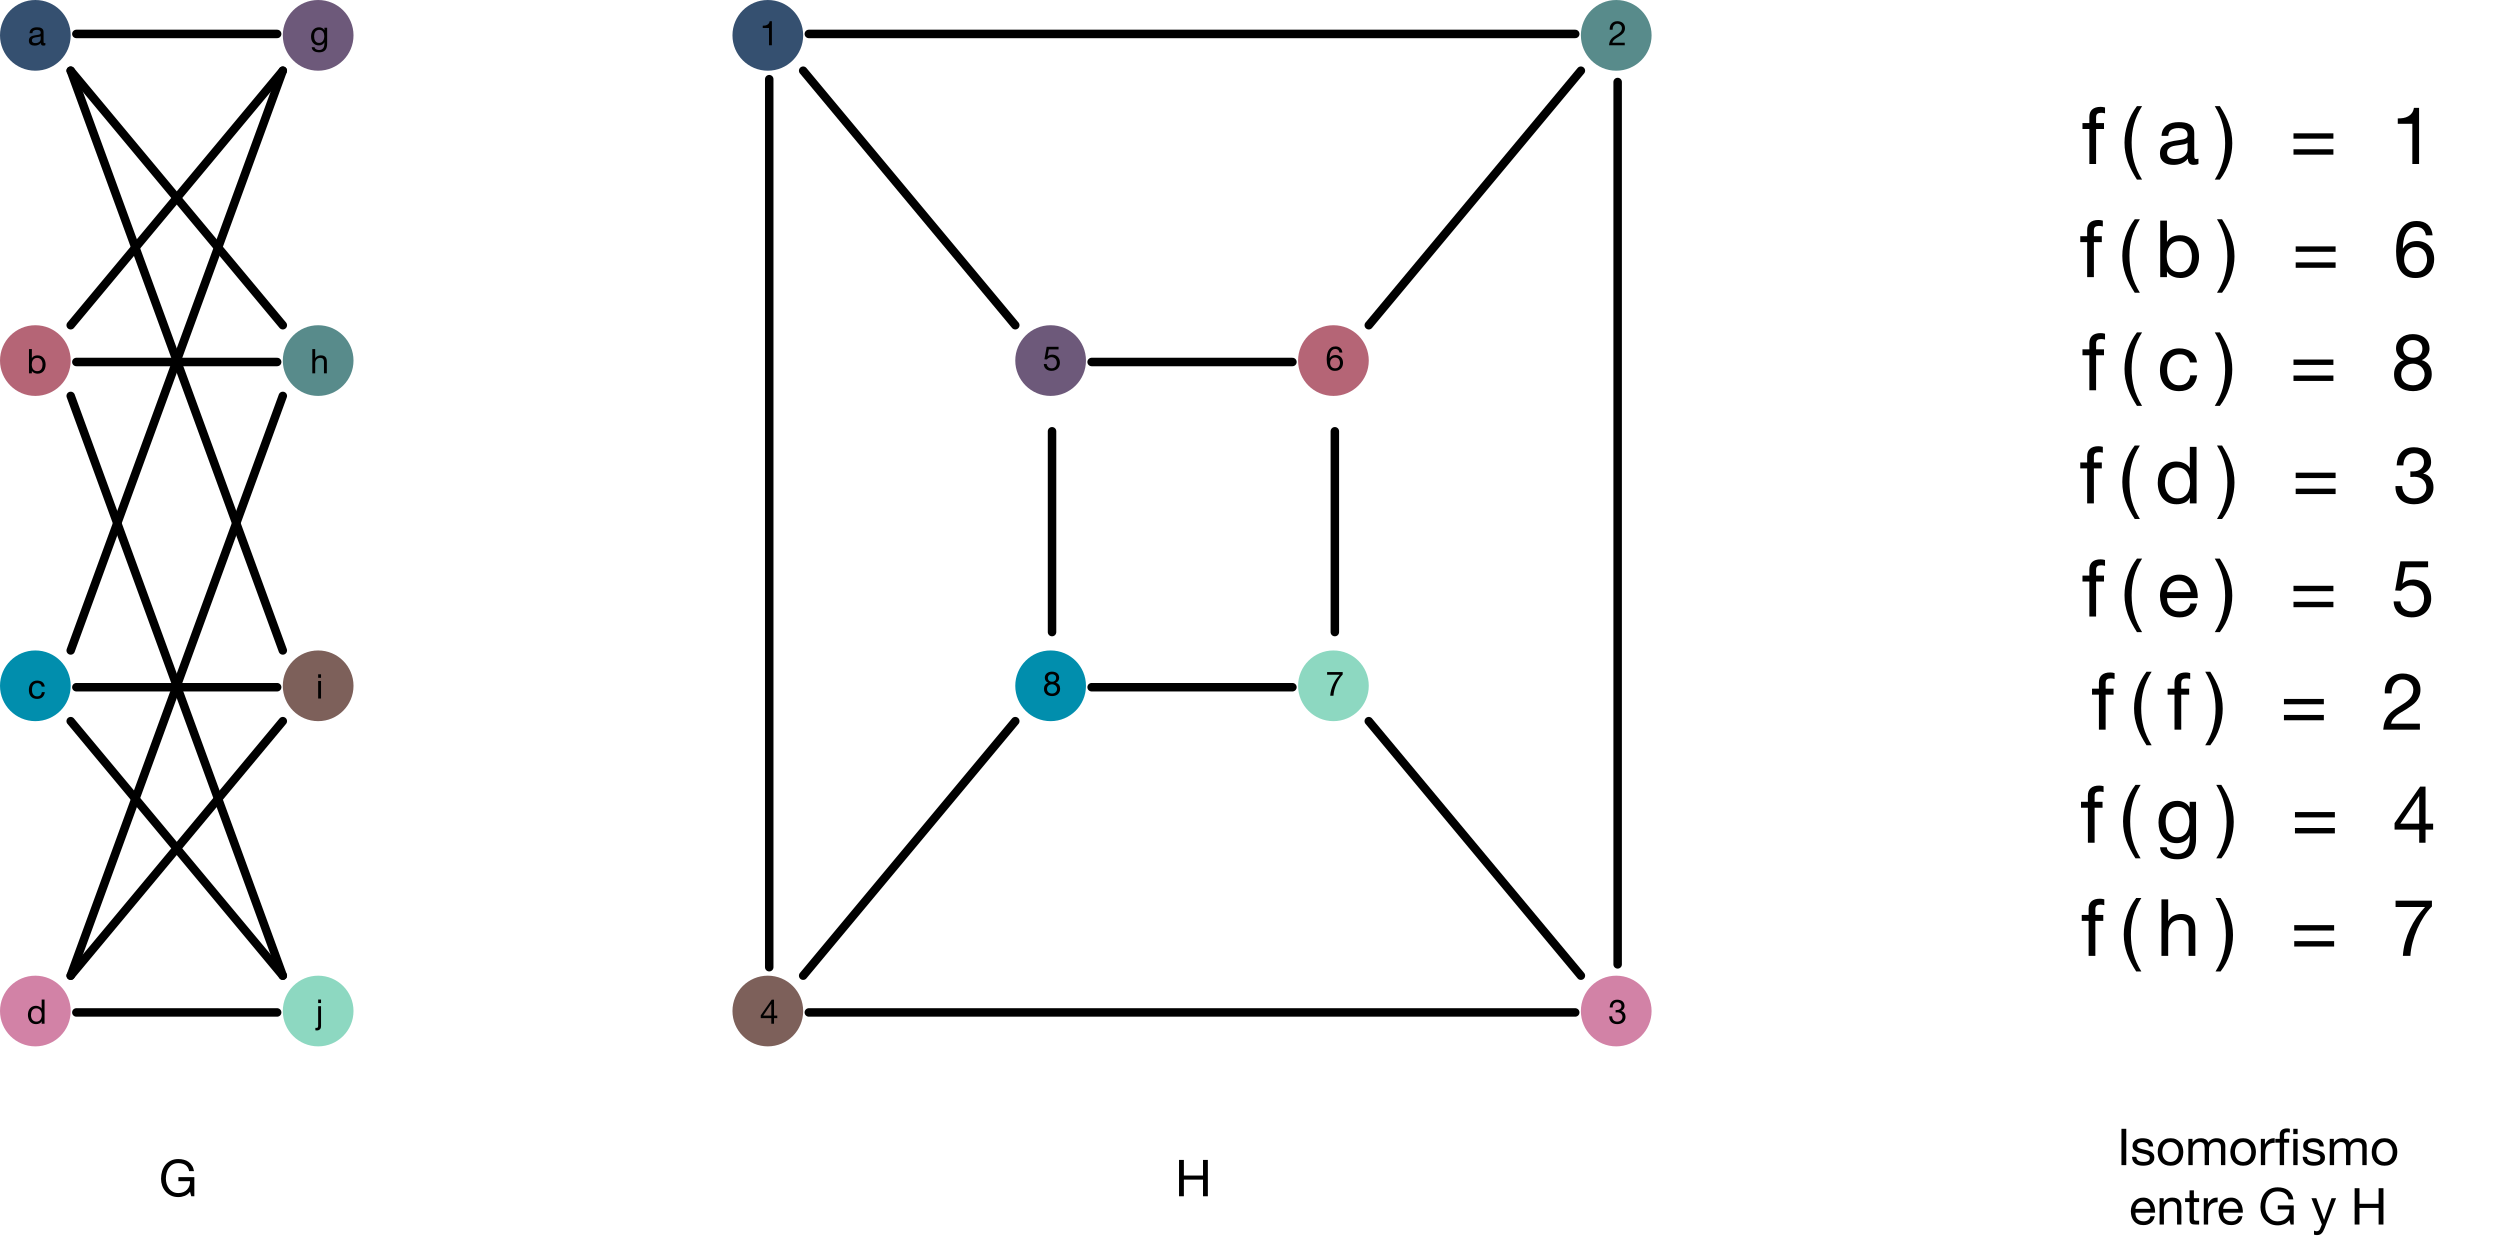 <svg width="884" height="437" viewBox="0 0 884 437" fill="none" xmlns="http://www.w3.org/2000/svg">
<circle cx="12.5" cy="12.5" r="12.5" fill="#355070"/>
<circle cx="12.5" cy="127.5" r="12.5" fill="#B56576"/>
<circle cx="12.5" cy="242.5" r="12.5" fill="#018EAD"/>
<circle cx="12.5" cy="357.5" r="12.5" fill="#D282A6"/>
<circle cx="112.5" cy="12.5" r="12.5" fill="#6D597A"/>
<circle cx="112.5" cy="127.5" r="12.5" fill="#588B8B"/>
<circle cx="112.5" cy="242.5" r="12.5" fill="#7D605A"/>
<circle cx="112.5" cy="357.5" r="12.5" fill="#8DD8C1"/>
<circle cx="271.5" cy="12.5" r="12.5" fill="#355070"/>
<circle cx="371.5" cy="127.5" r="12.5" fill="#6D597A"/>
<circle cx="371.5" cy="242.5" r="12.5" fill="#018EAD"/>
<circle cx="271.5" cy="357.5" r="12.5" fill="#7D605A"/>
<circle cx="571.5" cy="12.5" r="12.5" fill="#588B8B"/>
<circle cx="471.5" cy="127.5" r="12.5" fill="#B56576"/>
<circle cx="471.5" cy="242.5" r="12.5" fill="#8DD8C1"/>
<circle cx="571.5" cy="357.5" r="12.5" fill="#D282A6"/>
<path d="M27 12L98 12" stroke="black" stroke-width="3" stroke-linecap="round"/>
<path d="M25 25L100 115" stroke="black" stroke-width="3" stroke-linecap="round"/>
<path d="M284 25L359 115" stroke="black" stroke-width="3" stroke-linecap="round"/>
<path d="M484 255L559 345" stroke="black" stroke-width="3" stroke-linecap="round"/>
<path d="M25 25L100 230" stroke="black" stroke-width="3" stroke-linecap="round"/>
<path d="M25 140L100 345" stroke="black" stroke-width="3" stroke-linecap="round"/>
<path d="M100 25L25 115" stroke="black" stroke-width="3" stroke-linecap="round"/>
<path d="M559 25L484 115" stroke="black" stroke-width="3" stroke-linecap="round"/>
<path d="M359 255L284 345" stroke="black" stroke-width="3" stroke-linecap="round"/>
<path d="M100 25L25 230" stroke="black" stroke-width="3" stroke-linecap="round"/>
<path d="M100 140L25 345" stroke="black" stroke-width="3" stroke-linecap="round"/>
<path d="M25 255L100 345" stroke="black" stroke-width="3" stroke-linecap="round"/>
<path d="M100 255L25 345" stroke="black" stroke-width="3" stroke-linecap="round"/>
<path d="M386 128L457 128" stroke="black" stroke-width="3" stroke-linecap="round"/>
<path d="M372 223.5V152.5" stroke="black" stroke-width="3" stroke-linecap="round"/>
<path d="M472 223.5V152.5" stroke="black" stroke-width="3" stroke-linecap="round"/>
<path d="M386 243L457 243" stroke="black" stroke-width="3" stroke-linecap="round"/>
<path d="M286 12L557 12" stroke="black" stroke-width="3" stroke-linecap="round"/>
<path d="M286 358L557 358" stroke="black" stroke-width="3" stroke-linecap="round"/>
<path d="M272 342L272 28" stroke="black" stroke-width="3" stroke-linecap="round"/>
<path d="M572 341L572 29" stroke="black" stroke-width="3" stroke-linecap="round"/>
<path d="M27 128L98 128" stroke="black" stroke-width="3" stroke-linecap="round"/>
<path d="M27 243L98 243" stroke="black" stroke-width="3" stroke-linecap="round"/>
<path d="M27 358H98" stroke="black" stroke-width="3" stroke-linecap="round"/>
<path d="M67.187 421.398L67.637 423H68.717V416.232H63.083V417.672H67.187C67.211 418.26 67.133 418.812 66.953 419.328C66.773 419.832 66.503 420.276 66.143 420.66C65.795 421.032 65.363 421.326 64.847 421.542C64.331 421.758 63.737 421.866 63.065 421.866C62.345 421.866 61.709 421.728 61.157 421.452C60.617 421.164 60.161 420.786 59.789 420.318C59.417 419.838 59.135 419.292 58.943 418.68C58.751 418.056 58.655 417.408 58.655 416.736C58.655 416.052 58.739 415.386 58.907 414.738C59.075 414.078 59.333 413.496 59.681 412.992C60.041 412.476 60.497 412.062 61.049 411.75C61.613 411.438 62.285 411.282 63.065 411.282C63.545 411.282 63.995 411.342 64.415 411.462C64.847 411.57 65.231 411.738 65.567 411.966C65.903 412.194 66.185 412.488 66.413 412.848C66.641 413.196 66.797 413.616 66.881 414.108H68.591C68.471 413.352 68.243 412.71 67.907 412.182C67.583 411.642 67.175 411.198 66.683 410.85C66.203 410.502 65.651 410.25 65.027 410.094C64.415 409.926 63.761 409.842 63.065 409.842C62.045 409.842 61.151 410.034 60.383 410.418C59.627 410.79 58.991 411.294 58.475 411.93C57.971 412.566 57.587 413.31 57.323 414.162C57.071 415.002 56.945 415.89 56.945 416.826C56.945 417.666 57.083 418.476 57.359 419.256C57.635 420.036 58.037 420.726 58.565 421.326C59.093 421.926 59.735 422.406 60.491 422.766C61.247 423.114 62.105 423.288 63.065 423.288C63.821 423.288 64.571 423.144 65.315 422.856C66.059 422.556 66.683 422.07 67.187 421.398Z" fill="black"/>
<path d="M416.909 410.148V423H418.619V417.114H425.387V423H427.097V410.148H425.387V415.674H418.619V410.148H416.909Z" fill="black"/>
<path d="M750.142 399.148V412H751.852V399.148H750.142ZM755.412 409.066H753.882C753.906 409.642 754.026 410.134 754.242 410.542C754.458 410.938 754.746 411.262 755.106 411.514C755.466 411.754 755.88 411.928 756.348 412.036C756.816 412.144 757.308 412.198 757.824 412.198C758.292 412.198 758.76 412.15 759.228 412.054C759.708 411.97 760.134 411.814 760.506 411.586C760.89 411.358 761.196 411.058 761.424 410.686C761.664 410.314 761.784 409.846 761.784 409.282C761.784 408.838 761.694 408.466 761.514 408.166C761.346 407.866 761.118 407.62 760.83 407.428C760.554 407.224 760.23 407.062 759.858 406.942C759.498 406.822 759.126 406.72 758.742 406.636C758.382 406.552 758.022 406.474 757.662 406.402C757.302 406.318 756.978 406.222 756.69 406.114C756.402 405.994 756.162 405.85 755.97 405.682C755.79 405.502 755.7 405.28 755.7 405.016C755.7 404.776 755.76 404.584 755.88 404.44C756 404.284 756.156 404.164 756.348 404.08C756.54 403.984 756.75 403.918 756.978 403.882C757.218 403.846 757.452 403.828 757.68 403.828C757.932 403.828 758.178 403.858 758.418 403.918C758.67 403.966 758.898 404.05 759.102 404.17C759.306 404.29 759.474 404.452 759.606 404.656C759.738 404.848 759.816 405.094 759.84 405.394H761.37C761.334 404.83 761.214 404.362 761.01 403.99C760.806 403.606 760.53 403.306 760.182 403.09C759.846 402.862 759.456 402.706 759.012 402.622C758.568 402.526 758.082 402.478 757.554 402.478C757.146 402.478 756.732 402.532 756.312 402.64C755.904 402.736 755.532 402.892 755.196 403.108C754.872 403.312 754.602 403.582 754.386 403.918C754.182 404.254 754.08 404.656 754.08 405.124C754.08 405.724 754.23 406.192 754.53 406.528C754.83 406.864 755.202 407.128 755.646 407.32C756.102 407.5 756.594 407.644 757.122 407.752C757.65 407.848 758.136 407.962 758.58 408.094C759.036 408.214 759.414 408.376 759.714 408.58C760.014 408.784 760.164 409.084 760.164 409.48C760.164 409.768 760.092 410.008 759.948 410.2C759.804 410.38 759.618 410.518 759.39 410.614C759.174 410.71 758.934 410.776 758.67 410.812C758.406 410.848 758.154 410.866 757.914 410.866C757.602 410.866 757.296 410.836 756.996 410.776C756.708 410.716 756.444 410.62 756.204 410.488C755.976 410.344 755.79 410.158 755.646 409.93C755.502 409.69 755.424 409.402 755.412 409.066ZM764.592 407.356C764.592 406.792 764.664 406.294 764.808 405.862C764.964 405.418 765.174 405.046 765.438 404.746C765.702 404.446 766.008 404.218 766.356 404.062C766.716 403.906 767.094 403.828 767.49 403.828C767.886 403.828 768.258 403.906 768.606 404.062C768.966 404.218 769.278 404.446 769.542 404.746C769.806 405.046 770.01 405.418 770.154 405.862C770.31 406.294 770.388 406.792 770.388 407.356C770.388 407.92 770.31 408.424 770.154 408.868C770.01 409.3 769.806 409.666 769.542 409.966C769.278 410.254 768.966 410.476 768.606 410.632C768.258 410.788 767.886 410.866 767.49 410.866C767.094 410.866 766.716 410.788 766.356 410.632C766.008 410.476 765.702 410.254 765.438 409.966C765.174 409.666 764.964 409.3 764.808 408.868C764.664 408.424 764.592 407.92 764.592 407.356ZM762.972 407.356C762.972 408.04 763.068 408.676 763.26 409.264C763.452 409.852 763.74 410.368 764.124 410.812C764.508 411.244 764.982 411.586 765.546 411.838C766.11 412.078 766.758 412.198 767.49 412.198C768.234 412.198 768.882 412.078 769.434 411.838C769.998 411.586 770.472 411.244 770.856 410.812C771.24 410.368 771.528 409.852 771.72 409.264C771.912 408.676 772.008 408.04 772.008 407.356C772.008 406.672 771.912 406.036 771.72 405.448C771.528 404.848 771.24 404.332 770.856 403.9C770.472 403.456 769.998 403.108 769.434 402.856C768.882 402.604 768.234 402.478 767.49 402.478C766.758 402.478 766.11 402.604 765.546 402.856C764.982 403.108 764.508 403.456 764.124 403.9C763.74 404.332 763.452 404.848 763.26 405.448C763.068 406.036 762.972 406.672 762.972 407.356ZM773.812 402.694V412H775.342V406.204C775.342 406.024 775.384 405.802 775.468 405.538C775.564 405.262 775.708 404.998 775.9 404.746C776.104 404.494 776.362 404.278 776.674 404.098C776.998 403.918 777.382 403.828 777.826 403.828C778.174 403.828 778.456 403.882 778.672 403.99C778.9 404.086 779.08 404.23 779.212 404.422C779.344 404.602 779.434 404.818 779.482 405.07C779.542 405.322 779.572 405.598 779.572 405.898V412H781.102V406.204C781.102 405.484 781.318 404.908 781.75 404.476C782.182 404.044 782.776 403.828 783.532 403.828C783.904 403.828 784.204 403.882 784.432 403.99C784.672 404.098 784.858 404.248 784.99 404.44C785.122 404.62 785.212 404.836 785.26 405.088C785.308 405.34 785.332 405.61 785.332 405.898V412H786.862V405.178C786.862 404.698 786.784 404.29 786.628 403.954C786.484 403.606 786.274 403.324 785.998 403.108C785.734 402.892 785.41 402.736 785.026 402.64C784.654 402.532 784.234 402.478 783.766 402.478C783.154 402.478 782.59 402.616 782.074 402.892C781.57 403.168 781.162 403.558 780.85 404.062C780.658 403.486 780.328 403.078 779.86 402.838C779.392 402.598 778.87 402.478 778.294 402.478C776.986 402.478 775.984 403.006 775.288 404.062H775.252V402.694H773.812ZM790.274 407.356C790.274 406.792 790.346 406.294 790.49 405.862C790.646 405.418 790.856 405.046 791.12 404.746C791.384 404.446 791.69 404.218 792.038 404.062C792.398 403.906 792.776 403.828 793.172 403.828C793.568 403.828 793.94 403.906 794.288 404.062C794.648 404.218 794.96 404.446 795.224 404.746C795.488 405.046 795.692 405.418 795.836 405.862C795.992 406.294 796.07 406.792 796.07 407.356C796.07 407.92 795.992 408.424 795.836 408.868C795.692 409.3 795.488 409.666 795.224 409.966C794.96 410.254 794.648 410.476 794.288 410.632C793.94 410.788 793.568 410.866 793.172 410.866C792.776 410.866 792.398 410.788 792.038 410.632C791.69 410.476 791.384 410.254 791.12 409.966C790.856 409.666 790.646 409.3 790.49 408.868C790.346 408.424 790.274 407.92 790.274 407.356ZM788.654 407.356C788.654 408.04 788.75 408.676 788.942 409.264C789.134 409.852 789.422 410.368 789.806 410.812C790.19 411.244 790.664 411.586 791.228 411.838C791.792 412.078 792.44 412.198 793.172 412.198C793.916 412.198 794.564 412.078 795.116 411.838C795.68 411.586 796.154 411.244 796.538 410.812C796.922 410.368 797.21 409.852 797.402 409.264C797.594 408.676 797.69 408.04 797.69 407.356C797.69 406.672 797.594 406.036 797.402 405.448C797.21 404.848 796.922 404.332 796.538 403.9C796.154 403.456 795.68 403.108 795.116 402.856C794.564 402.604 793.916 402.478 793.172 402.478C792.44 402.478 791.792 402.604 791.228 402.856C790.664 403.108 790.19 403.456 789.806 403.9C789.422 404.332 789.134 404.848 788.942 405.448C788.75 406.036 788.654 406.672 788.654 407.356ZM799.44 402.694V412H800.97V407.86C800.97 407.26 801.03 406.732 801.15 406.276C801.27 405.808 801.462 405.412 801.726 405.088C801.99 404.764 802.338 404.518 802.77 404.35C803.202 404.182 803.724 404.098 804.336 404.098V402.478C803.508 402.454 802.824 402.622 802.284 402.982C801.744 403.342 801.288 403.9 800.916 404.656H800.88V402.694H799.44ZM810.906 412H812.436V402.694H810.906V412ZM810.906 401.02H812.436V399.148H810.906V401.02ZM806.118 404.044V412H807.648V404.044H809.448V402.694H807.648V401.398C807.648 400.99 807.75 400.714 807.954 400.57C808.158 400.426 808.446 400.354 808.818 400.354C808.95 400.354 809.094 400.366 809.25 400.39C809.406 400.402 809.55 400.432 809.682 400.48V399.148C809.538 399.1 809.37 399.064 809.178 399.04C808.998 399.016 808.836 399.004 808.692 399.004C807.852 399.004 807.21 399.202 806.766 399.598C806.334 399.982 806.118 400.552 806.118 401.308V402.694H804.552V404.044H806.118ZM815.74 409.066H814.21C814.234 409.642 814.354 410.134 814.57 410.542C814.786 410.938 815.074 411.262 815.434 411.514C815.794 411.754 816.208 411.928 816.676 412.036C817.144 412.144 817.636 412.198 818.152 412.198C818.62 412.198 819.088 412.15 819.556 412.054C820.036 411.97 820.462 411.814 820.834 411.586C821.218 411.358 821.524 411.058 821.752 410.686C821.992 410.314 822.112 409.846 822.112 409.282C822.112 408.838 822.022 408.466 821.842 408.166C821.674 407.866 821.446 407.62 821.158 407.428C820.882 407.224 820.558 407.062 820.186 406.942C819.826 406.822 819.454 406.72 819.07 406.636C818.71 406.552 818.35 406.474 817.99 406.402C817.63 406.318 817.306 406.222 817.018 406.114C816.73 405.994 816.49 405.85 816.298 405.682C816.118 405.502 816.028 405.28 816.028 405.016C816.028 404.776 816.088 404.584 816.208 404.44C816.328 404.284 816.484 404.164 816.676 404.08C816.868 403.984 817.078 403.918 817.306 403.882C817.546 403.846 817.78 403.828 818.008 403.828C818.26 403.828 818.506 403.858 818.746 403.918C818.998 403.966 819.226 404.05 819.43 404.17C819.634 404.29 819.802 404.452 819.934 404.656C820.066 404.848 820.144 405.094 820.168 405.394H821.698C821.662 404.83 821.542 404.362 821.338 403.99C821.134 403.606 820.858 403.306 820.51 403.09C820.174 402.862 819.784 402.706 819.34 402.622C818.896 402.526 818.41 402.478 817.882 402.478C817.474 402.478 817.06 402.532 816.64 402.64C816.232 402.736 815.86 402.892 815.524 403.108C815.2 403.312 814.93 403.582 814.714 403.918C814.51 404.254 814.408 404.656 814.408 405.124C814.408 405.724 814.558 406.192 814.858 406.528C815.158 406.864 815.53 407.128 815.974 407.32C816.43 407.5 816.922 407.644 817.45 407.752C817.978 407.848 818.464 407.962 818.908 408.094C819.364 408.214 819.742 408.376 820.042 408.58C820.342 408.784 820.492 409.084 820.492 409.48C820.492 409.768 820.42 410.008 820.276 410.2C820.132 410.38 819.946 410.518 819.718 410.614C819.502 410.71 819.262 410.776 818.998 410.812C818.734 410.848 818.482 410.866 818.242 410.866C817.93 410.866 817.624 410.836 817.324 410.776C817.036 410.716 816.772 410.62 816.532 410.488C816.304 410.344 816.118 410.158 815.974 409.93C815.83 409.69 815.752 409.402 815.74 409.066ZM823.804 402.694V412H825.334V406.204C825.334 406.024 825.376 405.802 825.46 405.538C825.556 405.262 825.7 404.998 825.892 404.746C826.096 404.494 826.354 404.278 826.666 404.098C826.99 403.918 827.374 403.828 827.818 403.828C828.166 403.828 828.448 403.882 828.664 403.99C828.892 404.086 829.072 404.23 829.204 404.422C829.336 404.602 829.426 404.818 829.474 405.07C829.534 405.322 829.564 405.598 829.564 405.898V412H831.094V406.204C831.094 405.484 831.31 404.908 831.742 404.476C832.174 404.044 832.768 403.828 833.524 403.828C833.896 403.828 834.196 403.882 834.424 403.99C834.664 404.098 834.85 404.248 834.982 404.44C835.114 404.62 835.204 404.836 835.252 405.088C835.3 405.34 835.324 405.61 835.324 405.898V412H836.854V405.178C836.854 404.698 836.776 404.29 836.62 403.954C836.476 403.606 836.266 403.324 835.99 403.108C835.726 402.892 835.402 402.736 835.018 402.64C834.646 402.532 834.226 402.478 833.758 402.478C833.146 402.478 832.582 402.616 832.066 402.892C831.562 403.168 831.154 403.558 830.842 404.062C830.65 403.486 830.32 403.078 829.852 402.838C829.384 402.598 828.862 402.478 828.286 402.478C826.978 402.478 825.976 403.006 825.28 404.062H825.244V402.694H823.804ZM840.266 407.356C840.266 406.792 840.338 406.294 840.482 405.862C840.638 405.418 840.848 405.046 841.112 404.746C841.376 404.446 841.682 404.218 842.03 404.062C842.39 403.906 842.768 403.828 843.164 403.828C843.56 403.828 843.932 403.906 844.28 404.062C844.64 404.218 844.952 404.446 845.216 404.746C845.48 405.046 845.684 405.418 845.828 405.862C845.984 406.294 846.062 406.792 846.062 407.356C846.062 407.92 845.984 408.424 845.828 408.868C845.684 409.3 845.48 409.666 845.216 409.966C844.952 410.254 844.64 410.476 844.28 410.632C843.932 410.788 843.56 410.866 843.164 410.866C842.768 410.866 842.39 410.788 842.03 410.632C841.682 410.476 841.376 410.254 841.112 409.966C840.848 409.666 840.638 409.3 840.482 408.868C840.338 408.424 840.266 407.92 840.266 407.356ZM838.646 407.356C838.646 408.04 838.742 408.676 838.934 409.264C839.126 409.852 839.414 410.368 839.798 410.812C840.182 411.244 840.656 411.586 841.22 411.838C841.784 412.078 842.432 412.198 843.164 412.198C843.908 412.198 844.556 412.078 845.108 411.838C845.672 411.586 846.146 411.244 846.53 410.812C846.914 410.368 847.202 409.852 847.394 409.264C847.586 408.676 847.682 408.04 847.682 407.356C847.682 406.672 847.586 406.036 847.394 405.448C847.202 404.848 846.914 404.332 846.53 403.9C846.146 403.456 845.672 403.108 845.108 402.856C844.556 402.604 843.908 402.478 843.164 402.478C842.432 402.478 841.784 402.604 841.22 402.856C840.656 403.108 840.182 403.456 839.798 403.9C839.414 404.332 839.126 404.848 838.934 405.448C838.742 406.036 838.646 406.672 838.646 407.356ZM760.428 427.456H755.082C755.106 427.096 755.184 426.76 755.316 426.448C755.448 426.124 755.628 425.842 755.856 425.602C756.084 425.362 756.354 425.176 756.666 425.044C756.99 424.9 757.35 424.828 757.746 424.828C758.13 424.828 758.478 424.9 758.79 425.044C759.114 425.176 759.39 425.362 759.618 425.602C759.858 425.83 760.044 426.106 760.176 426.43C760.32 426.754 760.404 427.096 760.428 427.456ZM761.904 430.048H760.392C760.26 430.66 759.984 431.116 759.564 431.416C759.156 431.716 758.628 431.866 757.98 431.866C757.476 431.866 757.038 431.782 756.666 431.614C756.294 431.446 755.988 431.224 755.748 430.948C755.508 430.66 755.334 430.336 755.226 429.976C755.118 429.604 755.07 429.214 755.082 428.806H762.048C762.072 428.242 762.018 427.648 761.886 427.024C761.766 426.4 761.538 425.824 761.202 425.296C760.878 424.768 760.44 424.336 759.888 424C759.348 423.652 758.664 423.478 757.836 423.478C757.2 423.478 756.612 423.598 756.072 423.838C755.544 424.078 755.082 424.414 754.686 424.846C754.302 425.278 754.002 425.788 753.786 426.376C753.57 426.964 753.462 427.612 753.462 428.32C753.486 429.028 753.588 429.682 753.768 430.282C753.96 430.882 754.242 431.398 754.614 431.83C754.986 432.262 755.442 432.598 755.982 432.838C756.534 433.078 757.182 433.198 757.926 433.198C758.982 433.198 759.858 432.934 760.554 432.406C761.25 431.878 761.7 431.092 761.904 430.048ZM763.634 423.694V433H765.164V427.744C765.164 427.324 765.218 426.94 765.326 426.592C765.446 426.232 765.62 425.92 765.848 425.656C766.076 425.392 766.358 425.188 766.694 425.044C767.042 424.9 767.45 424.828 767.918 424.828C768.506 424.828 768.968 424.996 769.304 425.332C769.64 425.668 769.808 426.124 769.808 426.7V433H771.338V426.88C771.338 426.376 771.284 425.92 771.176 425.512C771.08 425.092 770.906 424.732 770.654 424.432C770.402 424.132 770.072 423.898 769.664 423.73C769.256 423.562 768.746 423.478 768.134 423.478C766.754 423.478 765.746 424.042 765.11 425.17H765.074V423.694H763.634ZM775.76 423.694V420.904H774.23V423.694H772.646V425.044H774.23V430.966C774.23 431.398 774.272 431.746 774.356 432.01C774.44 432.274 774.566 432.478 774.734 432.622C774.914 432.766 775.142 432.868 775.418 432.928C775.706 432.976 776.048 433 776.444 433H777.614V431.65H776.912C776.672 431.65 776.474 431.644 776.318 431.632C776.174 431.608 776.06 431.566 775.976 431.506C775.892 431.446 775.832 431.362 775.796 431.254C775.772 431.146 775.76 431.002 775.76 430.822V425.044H777.614V423.694H775.76ZM779.26 423.694V433H780.79V428.86C780.79 428.26 780.85 427.732 780.97 427.276C781.09 426.808 781.282 426.412 781.546 426.088C781.81 425.764 782.158 425.518 782.59 425.35C783.022 425.182 783.544 425.098 784.156 425.098V423.478C783.328 423.454 782.644 423.622 782.104 423.982C781.564 424.342 781.108 424.9 780.736 425.656H780.7V423.694H779.26ZM791.454 427.456H786.108C786.132 427.096 786.21 426.76 786.342 426.448C786.474 426.124 786.654 425.842 786.882 425.602C787.11 425.362 787.38 425.176 787.692 425.044C788.016 424.9 788.376 424.828 788.772 424.828C789.156 424.828 789.504 424.9 789.816 425.044C790.14 425.176 790.416 425.362 790.644 425.602C790.884 425.83 791.07 426.106 791.202 426.43C791.346 426.754 791.43 427.096 791.454 427.456ZM792.93 430.048H791.418C791.286 430.66 791.01 431.116 790.59 431.416C790.182 431.716 789.654 431.866 789.006 431.866C788.502 431.866 788.064 431.782 787.692 431.614C787.32 431.446 787.014 431.224 786.774 430.948C786.534 430.66 786.36 430.336 786.252 429.976C786.144 429.604 786.096 429.214 786.108 428.806H793.074C793.098 428.242 793.044 427.648 792.912 427.024C792.792 426.4 792.564 425.824 792.228 425.296C791.904 424.768 791.466 424.336 790.914 424C790.374 423.652 789.69 423.478 788.862 423.478C788.226 423.478 787.638 423.598 787.098 423.838C786.57 424.078 786.108 424.414 785.712 424.846C785.328 425.278 785.028 425.788 784.812 426.376C784.596 426.964 784.488 427.612 784.488 428.32C784.512 429.028 784.614 429.682 784.794 430.282C784.986 430.882 785.268 431.398 785.64 431.83C786.012 432.262 786.468 432.598 787.008 432.838C787.56 433.078 788.208 433.198 788.952 433.198C790.008 433.198 790.884 432.934 791.58 432.406C792.276 431.878 792.726 431.092 792.93 430.048ZM809.534 431.398L809.984 433H811.064V426.232H805.43V427.672H809.534C809.558 428.26 809.48 428.812 809.3 429.328C809.12 429.832 808.85 430.276 808.49 430.66C808.142 431.032 807.71 431.326 807.194 431.542C806.678 431.758 806.084 431.866 805.412 431.866C804.692 431.866 804.056 431.728 803.504 431.452C802.964 431.164 802.508 430.786 802.136 430.318C801.764 429.838 801.482 429.292 801.29 428.68C801.098 428.056 801.002 427.408 801.002 426.736C801.002 426.052 801.086 425.386 801.254 424.738C801.422 424.078 801.68 423.496 802.028 422.992C802.388 422.476 802.844 422.062 803.396 421.75C803.96 421.438 804.632 421.282 805.412 421.282C805.892 421.282 806.342 421.342 806.762 421.462C807.194 421.57 807.578 421.738 807.914 421.966C808.25 422.194 808.532 422.488 808.76 422.848C808.988 423.196 809.144 423.616 809.228 424.108H810.938C810.818 423.352 810.59 422.71 810.254 422.182C809.93 421.642 809.522 421.198 809.03 420.85C808.55 420.502 807.998 420.25 807.374 420.094C806.762 419.926 806.108 419.842 805.412 419.842C804.392 419.842 803.498 420.034 802.73 420.418C801.974 420.79 801.338 421.294 800.822 421.93C800.318 422.566 799.934 423.31 799.67 424.162C799.418 425.002 799.292 425.89 799.292 426.826C799.292 427.666 799.43 428.476 799.706 429.256C799.982 430.036 800.384 430.726 800.912 431.326C801.44 431.926 802.082 432.406 802.838 432.766C803.594 433.114 804.452 433.288 805.412 433.288C806.168 433.288 806.918 433.144 807.662 432.856C808.406 432.556 809.03 432.07 809.534 431.398ZM821.992 434.242C821.812 434.698 821.632 435.082 821.452 435.394C821.284 435.706 821.092 435.958 820.876 436.15C820.672 436.354 820.438 436.498 820.174 436.582C819.922 436.678 819.628 436.726 819.292 436.726C819.112 436.726 818.932 436.714 818.752 436.69C818.572 436.666 818.398 436.624 818.23 436.564V435.16C818.362 435.22 818.512 435.268 818.68 435.304C818.86 435.352 819.01 435.376 819.13 435.376C819.442 435.376 819.7 435.298 819.904 435.142C820.12 434.998 820.282 434.788 820.39 434.512L821.02 432.946L817.33 423.694H819.058L821.776 431.308H821.812L824.422 423.694H826.042L821.992 434.242ZM832.599 420.148V433H834.309V427.114H841.077V433H842.787V420.148H841.077V425.674H834.309V420.148H832.599Z" fill="black"/>
<path d="M738.797 45.624V58H741.177V45.624H743.977V43.524H741.177V41.508C741.177 40.873 741.336 40.444 741.653 40.22C741.97 39.996 742.418 39.884 742.997 39.884C743.202 39.884 743.426 39.903 743.669 39.94C743.912 39.959 744.136 40.005 744.341 40.08V38.008C744.117 37.933 743.856 37.877 743.557 37.84C743.277 37.803 743.025 37.784 742.801 37.784C741.494 37.784 740.496 38.092 739.805 38.708C739.133 39.305 738.797 40.192 738.797 41.368V43.524H736.361V45.624H738.797ZM755.622 63.516H757.442C756.117 61.369 755.165 59.241 754.586 57.132C754.026 55.023 753.746 52.792 753.746 50.44C753.746 48.144 754.026 45.951 754.586 43.86C755.146 41.769 756.098 39.66 757.442 37.532H755.622C754.166 39.455 753.065 41.536 752.318 43.776C751.59 46.016 751.226 48.237 751.226 50.44C751.226 51.672 751.329 52.848 751.534 53.968C751.739 55.088 752.029 56.18 752.402 57.244C752.794 58.308 753.261 59.353 753.802 60.38C754.343 61.425 754.95 62.471 755.622 63.516ZM777.372 57.944C776.962 58.187 776.392 58.308 775.664 58.308C775.048 58.308 774.554 58.14 774.18 57.804C773.826 57.449 773.648 56.88 773.648 56.096C772.995 56.88 772.23 57.449 771.352 57.804C770.494 58.14 769.56 58.308 768.552 58.308C767.899 58.308 767.274 58.233 766.676 58.084C766.098 57.935 765.594 57.701 765.164 57.384C764.735 57.067 764.39 56.656 764.128 56.152C763.886 55.629 763.764 55.004 763.764 54.276C763.764 53.455 763.904 52.783 764.184 52.26C764.464 51.737 764.828 51.317 765.276 51C765.743 50.664 766.266 50.412 766.844 50.244C767.442 50.076 768.048 49.936 768.664 49.824C769.318 49.693 769.934 49.6 770.512 49.544C771.11 49.469 771.632 49.376 772.08 49.264C772.528 49.133 772.883 48.956 773.144 48.732C773.406 48.489 773.536 48.144 773.536 47.696C773.536 47.173 773.434 46.753 773.228 46.436C773.042 46.119 772.79 45.876 772.472 45.708C772.174 45.54 771.828 45.428 771.436 45.372C771.063 45.316 770.69 45.288 770.316 45.288C769.308 45.288 768.468 45.484 767.796 45.876C767.124 46.249 766.76 46.968 766.704 48.032H764.324C764.362 47.136 764.548 46.38 764.884 45.764C765.22 45.148 765.668 44.653 766.228 44.28C766.788 43.888 767.423 43.608 768.132 43.44C768.86 43.272 769.635 43.188 770.456 43.188C771.11 43.188 771.754 43.235 772.388 43.328C773.042 43.421 773.63 43.617 774.152 43.916C774.675 44.196 775.095 44.597 775.412 45.12C775.73 45.643 775.888 46.324 775.888 47.164V54.612C775.888 55.172 775.916 55.583 775.972 55.844C776.047 56.105 776.271 56.236 776.644 56.236C776.85 56.236 777.092 56.189 777.372 56.096V57.944ZM773.508 50.524C773.21 50.748 772.818 50.916 772.332 51.028C771.847 51.121 771.334 51.205 770.792 51.28C770.27 51.336 769.738 51.411 769.196 51.504C768.655 51.579 768.17 51.709 767.74 51.896C767.311 52.083 766.956 52.353 766.676 52.708C766.415 53.044 766.284 53.511 766.284 54.108C766.284 54.5 766.359 54.836 766.508 55.116C766.676 55.377 766.882 55.592 767.124 55.76C767.386 55.928 767.684 56.049 768.02 56.124C768.356 56.199 768.711 56.236 769.084 56.236C769.868 56.236 770.54 56.133 771.1 55.928C771.66 55.704 772.118 55.433 772.472 55.116C772.827 54.78 773.088 54.425 773.256 54.052C773.424 53.66 773.508 53.296 773.508 52.96V50.524ZM783.143 63.516H784.935C786.391 61.593 787.483 59.521 788.211 57.3C788.958 55.06 789.331 52.839 789.331 50.636C789.331 49.404 789.229 48.228 789.023 47.108C788.818 45.988 788.519 44.896 788.127 43.832C787.754 42.749 787.297 41.695 786.755 40.668C786.214 39.623 785.607 38.577 784.935 37.532H783.143C784.45 39.679 785.383 41.816 785.943 43.944C786.522 46.053 786.811 48.284 786.811 50.636C786.811 52.913 786.531 55.107 785.971 57.216C785.411 59.307 784.469 61.407 783.143 63.516ZM810.978 52.792V54.696H825.09V52.792H810.978ZM825.09 49.04V47.136H810.978V49.04H825.09ZM855.384 58V38.148H853.564C853.434 38.895 853.191 39.511 852.836 39.996C852.482 40.481 852.043 40.864 851.52 41.144C851.016 41.424 850.447 41.62 849.812 41.732C849.178 41.825 848.524 41.872 847.852 41.872V43.776H853.004V58H855.384ZM738.018 85.624V98H740.398V85.624H743.198V83.524H740.398V81.508C740.398 80.873 740.556 80.444 740.874 80.22C741.191 79.996 741.639 79.884 742.218 79.884C742.423 79.884 742.647 79.903 742.89 79.94C743.132 79.959 743.356 80.005 743.562 80.08V78.008C743.338 77.933 743.076 77.877 742.778 77.84C742.498 77.803 742.246 77.784 742.022 77.784C740.715 77.784 739.716 78.092 739.026 78.708C738.354 79.305 738.018 80.192 738.018 81.368V83.524H735.582V85.624H738.018ZM754.843 103.516H756.663C755.338 101.369 754.386 99.241 753.807 97.132C753.247 95.023 752.967 92.792 752.967 90.44C752.967 88.144 753.247 85.951 753.807 83.86C754.367 81.769 755.319 79.66 756.663 77.532H754.843C753.387 79.455 752.286 81.536 751.539 83.776C750.811 86.016 750.447 88.237 750.447 90.44C750.447 91.672 750.55 92.848 750.755 93.968C750.96 95.088 751.25 96.18 751.623 97.244C752.015 98.308 752.482 99.353 753.023 100.38C753.564 101.425 754.171 102.471 754.843 103.516ZM763.853 78.008V98H766.233V96.068H766.289C766.55 96.497 766.868 96.861 767.241 97.16C767.633 97.44 768.044 97.664 768.473 97.832C768.902 98 769.332 98.121 769.761 98.196C770.209 98.271 770.61 98.308 770.965 98.308C772.066 98.308 773.028 98.112 773.849 97.72C774.689 97.328 775.38 96.796 775.921 96.124C776.481 95.433 776.892 94.631 777.153 93.716C777.433 92.801 777.573 91.831 777.573 90.804C777.573 89.777 777.433 88.807 777.153 87.892C776.873 86.977 776.453 86.175 775.893 85.484C775.352 84.775 774.661 84.215 773.821 83.804C773 83.393 772.029 83.188 770.909 83.188C769.901 83.188 768.977 83.375 768.137 83.748C767.297 84.103 766.681 84.681 766.289 85.484H766.233V78.008H763.853ZM775.053 90.636C775.053 91.345 774.978 92.036 774.829 92.708C774.68 93.38 774.437 93.977 774.101 94.5C773.765 95.023 773.317 95.443 772.757 95.76C772.216 96.077 771.534 96.236 770.713 96.236C769.892 96.236 769.192 96.087 768.613 95.788C768.034 95.471 767.558 95.06 767.185 94.556C766.83 94.052 766.569 93.473 766.401 92.82C766.233 92.148 766.149 91.457 766.149 90.748C766.149 90.076 766.224 89.413 766.373 88.76C766.541 88.107 766.802 87.528 767.157 87.024C767.512 86.501 767.969 86.081 768.529 85.764C769.089 85.447 769.77 85.288 770.573 85.288C771.338 85.288 772.001 85.437 772.561 85.736C773.14 86.035 773.606 86.436 773.961 86.94C774.334 87.444 774.605 88.023 774.773 88.676C774.96 89.311 775.053 89.964 775.053 90.636ZM783.923 103.516H785.715C787.171 101.593 788.263 99.521 788.991 97.3C789.737 95.06 790.111 92.839 790.111 90.636C790.111 89.404 790.008 88.228 789.803 87.108C789.597 85.988 789.299 84.896 788.907 83.832C788.533 82.749 788.076 81.695 787.535 80.668C786.993 79.623 786.387 78.577 785.715 77.532H783.923C785.229 79.679 786.163 81.816 786.723 83.944C787.301 86.053 787.591 88.284 787.591 90.636C787.591 92.913 787.311 95.107 786.751 97.216C786.191 99.307 785.248 101.407 783.923 103.516ZM811.758 92.792V94.696H825.87V92.792H811.758ZM825.87 89.04V87.136H811.758V89.04H825.87ZM857.788 83.216H860.168C860.018 81.573 859.458 80.323 858.488 79.464C857.517 78.587 856.21 78.148 854.568 78.148C853.149 78.148 851.973 78.447 851.04 79.044C850.106 79.641 849.36 80.435 848.8 81.424C848.24 82.413 847.838 83.552 847.596 84.84C847.372 86.109 847.26 87.425 847.26 88.788C847.26 89.833 847.334 90.916 847.484 92.036C847.652 93.156 847.978 94.183 848.464 95.116C848.949 96.049 849.64 96.815 850.536 97.412C851.432 98.009 852.617 98.308 854.092 98.308C855.342 98.308 856.388 98.103 857.228 97.692C858.086 97.263 858.768 96.731 859.272 96.096C859.794 95.443 860.168 94.724 860.392 93.94C860.616 93.156 860.728 92.4 860.728 91.672C860.728 90.757 860.588 89.908 860.308 89.124C860.028 88.34 859.626 87.659 859.104 87.08C858.6 86.501 857.965 86.053 857.2 85.736C856.453 85.4 855.604 85.232 854.652 85.232C853.569 85.232 852.608 85.437 851.768 85.848C850.946 86.259 850.256 86.921 849.696 87.836L849.64 87.78C849.658 87.015 849.733 86.193 849.864 85.316C849.994 84.439 850.228 83.627 850.564 82.88C850.918 82.115 851.404 81.489 852.02 81.004C852.636 80.5 853.448 80.248 854.456 80.248C855.408 80.248 856.173 80.519 856.752 81.06C857.33 81.601 857.676 82.32 857.788 83.216ZM854.204 87.332C854.876 87.332 855.464 87.453 855.968 87.696C856.472 87.939 856.892 88.265 857.228 88.676C857.564 89.068 857.806 89.544 857.956 90.104C858.124 90.645 858.208 91.224 858.208 91.84C858.208 92.419 858.114 92.979 857.928 93.52C857.76 94.043 857.508 94.509 857.172 94.92C856.836 95.331 856.416 95.657 855.912 95.9C855.426 96.124 854.857 96.236 854.204 96.236C853.55 96.236 852.962 96.124 852.44 95.9C851.936 95.657 851.506 95.34 851.152 94.948C850.816 94.556 850.554 94.089 850.368 93.548C850.181 93.007 850.088 92.428 850.088 91.812C850.088 91.196 850.172 90.617 850.34 90.076C850.526 89.516 850.797 89.04 851.152 88.648C851.506 88.237 851.936 87.92 852.44 87.696C852.944 87.453 853.532 87.332 854.204 87.332ZM738.797 125.624V138H741.177V125.624H743.977V123.524H741.177V121.508C741.177 120.873 741.336 120.444 741.653 120.22C741.97 119.996 742.418 119.884 742.997 119.884C743.202 119.884 743.426 119.903 743.669 119.94C743.912 119.959 744.136 120.005 744.341 120.08V118.008C744.117 117.933 743.856 117.877 743.557 117.84C743.277 117.803 743.025 117.784 742.801 117.784C741.494 117.784 740.496 118.092 739.805 118.708C739.133 119.305 738.797 120.192 738.797 121.368V123.524H736.361V125.624H738.797ZM755.622 143.516H757.442C756.117 141.369 755.165 139.241 754.586 137.132C754.026 135.023 753.746 132.792 753.746 130.44C753.746 128.144 754.026 125.951 754.586 123.86C755.146 121.769 756.098 119.66 757.442 117.532H755.622C754.166 119.455 753.065 121.536 752.318 123.776C751.59 126.016 751.226 128.237 751.226 130.44C751.226 131.672 751.329 132.848 751.534 133.968C751.739 135.088 752.029 136.18 752.402 137.244C752.794 138.308 753.261 139.353 753.802 140.38C754.343 141.425 754.95 142.471 755.622 143.516ZM774.376 128.172H776.84C776.747 127.313 776.523 126.576 776.168 125.96C775.814 125.325 775.356 124.803 774.796 124.392C774.255 123.981 773.62 123.683 772.892 123.496C772.183 123.291 771.418 123.188 770.596 123.188C769.458 123.188 768.459 123.393 767.6 123.804C766.742 124.196 766.023 124.747 765.444 125.456C764.884 126.147 764.464 126.968 764.184 127.92C763.904 128.853 763.764 129.861 763.764 130.944C763.764 132.027 763.904 133.025 764.184 133.94C764.483 134.836 764.912 135.611 765.472 136.264C766.051 136.917 766.76 137.421 767.6 137.776C768.459 138.131 769.439 138.308 770.54 138.308C772.388 138.308 773.844 137.823 774.908 136.852C775.991 135.881 776.663 134.5 776.924 132.708H774.488C774.339 133.828 773.928 134.696 773.256 135.312C772.603 135.928 771.688 136.236 770.512 136.236C769.766 136.236 769.122 136.087 768.58 135.788C768.039 135.489 767.6 135.097 767.264 134.612C766.928 134.108 766.676 133.539 766.508 132.904C766.359 132.269 766.284 131.616 766.284 130.944C766.284 130.216 766.359 129.516 766.508 128.844C766.658 128.153 766.9 127.547 767.236 127.024C767.591 126.501 768.058 126.081 768.636 125.764C769.215 125.447 769.934 125.288 770.792 125.288C771.8 125.288 772.603 125.54 773.2 126.044C773.798 126.548 774.19 127.257 774.376 128.172ZM783.143 143.516H784.935C786.391 141.593 787.483 139.521 788.211 137.3C788.958 135.06 789.331 132.839 789.331 130.636C789.331 129.404 789.229 128.228 789.023 127.108C788.818 125.988 788.519 124.896 788.127 123.832C787.754 122.749 787.297 121.695 786.755 120.668C786.214 119.623 785.607 118.577 784.935 117.532H783.143C784.45 119.679 785.383 121.816 785.943 123.944C786.522 126.053 786.811 128.284 786.811 130.636C786.811 132.913 786.531 135.107 785.971 137.216C785.411 139.307 784.469 141.407 783.143 143.516ZM810.978 132.792V134.696H825.09V132.792H810.978ZM825.09 129.04V127.136H810.978V129.04H825.09ZM849.756 123.3C849.756 122.796 849.85 122.357 850.036 121.984C850.223 121.611 850.466 121.293 850.764 121.032C851.082 120.771 851.455 120.575 851.884 120.444C852.314 120.313 852.762 120.248 853.228 120.248C854.199 120.248 854.992 120.509 855.608 121.032C856.243 121.536 856.56 122.292 856.56 123.3C856.56 124.308 856.252 125.092 855.636 125.652C855.02 126.212 854.236 126.492 853.284 126.492C852.799 126.492 852.342 126.427 851.912 126.296C851.483 126.165 851.11 125.969 850.792 125.708C850.475 125.447 850.223 125.12 850.036 124.728C849.85 124.317 849.756 123.841 849.756 123.3ZM847.236 123.216C847.236 124.112 847.488 124.943 847.992 125.708C848.496 126.455 849.168 126.996 850.008 127.332C848.888 127.724 848.03 128.359 847.432 129.236C846.835 130.095 846.536 131.112 846.536 132.288C846.536 133.296 846.704 134.183 847.04 134.948C847.395 135.695 847.871 136.32 848.468 136.824C849.084 137.328 849.803 137.701 850.624 137.944C851.446 138.187 852.332 138.308 853.284 138.308C854.199 138.308 855.058 138.177 855.86 137.916C856.663 137.655 857.354 137.272 857.932 136.768C858.53 136.245 858.996 135.611 859.332 134.864C859.687 134.117 859.864 133.259 859.864 132.288C859.864 131.056 859.575 130.02 858.996 129.18C858.418 128.321 857.531 127.705 856.336 127.332C857.176 126.959 857.839 126.408 858.324 125.68C858.828 124.933 859.08 124.112 859.08 123.216C859.08 122.581 858.968 121.965 858.744 121.368C858.52 120.752 858.166 120.211 857.68 119.744C857.214 119.259 856.598 118.876 855.832 118.596C855.067 118.297 854.143 118.148 853.06 118.148C852.295 118.148 851.558 118.26 850.848 118.484C850.158 118.708 849.542 119.035 849 119.464C848.459 119.893 848.03 120.425 847.712 121.06C847.395 121.676 847.236 122.395 847.236 123.216ZM849.056 132.4C849.056 131.821 849.159 131.299 849.364 130.832C849.588 130.365 849.887 129.964 850.26 129.628C850.652 129.292 851.1 129.04 851.604 128.872C852.127 128.685 852.678 128.592 853.256 128.592C853.816 128.592 854.339 128.695 854.824 128.9C855.328 129.087 855.767 129.348 856.14 129.684C856.514 130.02 856.803 130.421 857.008 130.888C857.232 131.336 857.344 131.831 857.344 132.372C857.344 132.932 857.242 133.445 857.036 133.912C856.85 134.379 856.57 134.789 856.196 135.144C855.842 135.48 855.412 135.751 854.908 135.956C854.423 136.143 853.882 136.236 853.284 136.236C852.052 136.236 851.035 135.9 850.232 135.228C849.448 134.537 849.056 133.595 849.056 132.4ZM738.018 165.624V178H740.398V165.624H743.198V163.524H740.398V161.508C740.398 160.873 740.556 160.444 740.874 160.22C741.191 159.996 741.639 159.884 742.218 159.884C742.423 159.884 742.647 159.903 742.89 159.94C743.132 159.959 743.356 160.005 743.562 160.08V158.008C743.338 157.933 743.076 157.877 742.778 157.84C742.498 157.803 742.246 157.784 742.022 157.784C740.715 157.784 739.716 158.092 739.026 158.708C738.354 159.305 738.018 160.192 738.018 161.368V163.524H735.582V165.624H738.018ZM754.843 183.516H756.663C755.338 181.369 754.386 179.241 753.807 177.132C753.247 175.023 752.967 172.792 752.967 170.44C752.967 168.144 753.247 165.951 753.807 163.86C754.367 161.769 755.319 159.66 756.663 157.532H754.843C753.387 159.455 752.286 161.536 751.539 163.776C750.811 166.016 750.447 168.237 750.447 170.44C750.447 171.672 750.55 172.848 750.755 173.968C750.96 175.088 751.25 176.18 751.623 177.244C752.015 178.308 752.482 179.353 753.023 180.38C753.564 181.425 754.171 182.471 754.843 183.516ZM765.505 170.888C765.505 170.179 765.58 169.488 765.729 168.816C765.878 168.144 766.121 167.547 766.457 167.024C766.793 166.501 767.241 166.081 767.801 165.764C768.361 165.447 769.042 165.288 769.845 165.288C770.666 165.288 771.366 165.447 771.945 165.764C772.524 166.063 772.99 166.464 773.345 166.968C773.718 167.472 773.989 168.06 774.157 168.732C774.325 169.385 774.409 170.067 774.409 170.776C774.409 171.448 774.325 172.111 774.157 172.764C774.008 173.417 773.756 174.005 773.401 174.528C773.046 175.032 772.589 175.443 772.029 175.76C771.469 176.077 770.788 176.236 769.985 176.236C769.22 176.236 768.548 176.087 767.969 175.788C767.409 175.489 766.942 175.088 766.569 174.584C766.214 174.08 765.944 173.511 765.757 172.876C765.589 172.223 765.505 171.56 765.505 170.888ZM776.705 178V158.008H774.325V165.456H774.269C774.008 165.027 773.681 164.672 773.289 164.392C772.916 164.093 772.514 163.86 772.085 163.692C771.656 163.505 771.226 163.375 770.797 163.3C770.368 163.225 769.966 163.188 769.593 163.188C768.492 163.188 767.521 163.393 766.681 163.804C765.86 164.196 765.169 164.737 764.609 165.428C764.068 166.1 763.657 166.893 763.377 167.808C763.116 168.723 762.985 169.693 762.985 170.72C762.985 171.747 763.125 172.717 763.405 173.632C763.685 174.547 764.096 175.349 764.637 176.04C765.197 176.731 765.888 177.281 766.709 177.692C767.549 178.103 768.529 178.308 769.649 178.308C770.657 178.308 771.581 178.131 772.421 177.776C773.261 177.421 773.877 176.843 774.269 176.04H774.325V178H776.705ZM783.923 183.516H785.715C787.171 181.593 788.263 179.521 788.991 177.3C789.737 175.06 790.111 172.839 790.111 170.636C790.111 169.404 790.008 168.228 789.803 167.108C789.597 165.988 789.299 164.896 788.907 163.832C788.533 162.749 788.076 161.695 787.535 160.668C786.993 159.623 786.387 158.577 785.715 157.532H783.923C785.229 159.679 786.163 161.816 786.723 163.944C787.301 166.053 787.591 168.284 787.591 170.636C787.591 172.913 787.311 175.107 786.751 177.216C786.191 179.307 785.248 181.407 783.923 183.516ZM811.758 172.792V174.696H825.87V172.792H811.758ZM825.87 169.04V167.136H811.758V169.04H825.87ZM852.3 166.66V168.676C852.748 168.62 853.224 168.592 853.728 168.592C854.325 168.592 854.876 168.676 855.38 168.844C855.902 168.993 856.35 169.236 856.724 169.572C857.097 169.889 857.396 170.291 857.62 170.776C857.844 171.243 857.956 171.784 857.956 172.4C857.956 172.997 857.834 173.539 857.592 174.024C857.368 174.491 857.06 174.892 856.668 175.228C856.276 175.545 855.818 175.797 855.296 175.984C854.773 176.152 854.222 176.236 853.644 176.236C852.281 176.236 851.245 175.835 850.536 175.032C849.826 174.211 849.453 173.156 849.416 171.868H847.036C847.017 172.895 847.157 173.809 847.456 174.612C847.773 175.415 848.221 176.096 848.8 176.656C849.378 177.197 850.078 177.608 850.9 177.888C851.721 178.168 852.636 178.308 853.644 178.308C854.577 178.308 855.454 178.187 856.276 177.944C857.116 177.683 857.844 177.3 858.46 176.796C859.076 176.292 859.561 175.667 859.916 174.92C860.289 174.155 860.476 173.277 860.476 172.288C860.476 171.093 860.177 170.057 859.58 169.18C859.001 168.303 858.105 167.733 856.892 167.472V167.416C857.676 167.061 858.329 166.539 858.852 165.848C859.374 165.157 859.636 164.364 859.636 163.468C859.636 162.553 859.477 161.76 859.16 161.088C858.861 160.416 858.441 159.865 857.9 159.436C857.358 159.007 856.714 158.689 855.968 158.484C855.24 158.26 854.446 158.148 853.588 158.148C852.598 158.148 851.721 158.307 850.956 158.624C850.209 158.941 849.584 159.38 849.08 159.94C848.576 160.5 848.184 161.172 847.904 161.956C847.642 162.74 847.493 163.608 847.456 164.56H849.836C849.836 163.981 849.91 163.431 850.06 162.908C850.209 162.385 850.433 161.928 850.732 161.536C851.049 161.144 851.441 160.836 851.908 160.612C852.393 160.369 852.953 160.248 853.588 160.248C854.596 160.248 855.436 160.519 856.108 161.06C856.78 161.583 857.116 162.376 857.116 163.44C857.116 163.963 857.013 164.429 856.808 164.84C856.602 165.251 856.322 165.596 855.968 165.876C855.632 166.137 855.23 166.343 854.764 166.492C854.316 166.623 853.84 166.688 853.336 166.688H852.832C852.738 166.688 852.645 166.688 852.552 166.688C852.477 166.688 852.393 166.679 852.3 166.66ZM738.797 205.624V218H741.177V205.624H743.977V203.524H741.177V201.508C741.177 200.873 741.336 200.444 741.653 200.22C741.97 199.996 742.418 199.884 742.997 199.884C743.202 199.884 743.426 199.903 743.669 199.94C743.912 199.959 744.136 200.005 744.341 200.08V198.008C744.117 197.933 743.856 197.877 743.557 197.84C743.277 197.803 743.025 197.784 742.801 197.784C741.494 197.784 740.496 198.092 739.805 198.708C739.133 199.305 738.797 200.192 738.797 201.368V203.524H736.361V205.624H738.797ZM755.622 223.516H757.442C756.117 221.369 755.165 219.241 754.586 217.132C754.026 215.023 753.746 212.792 753.746 210.44C753.746 208.144 754.026 205.951 754.586 203.86C755.146 201.769 756.098 199.66 757.442 197.532H755.622C754.166 199.455 753.065 201.536 752.318 203.776C751.59 206.016 751.226 208.237 751.226 210.44C751.226 211.672 751.329 212.848 751.534 213.968C751.739 215.088 752.029 216.18 752.402 217.244C752.794 218.308 753.261 219.353 753.802 220.38C754.343 221.425 754.95 222.471 755.622 223.516ZM774.6 209.376H766.284C766.322 208.816 766.443 208.293 766.648 207.808C766.854 207.304 767.134 206.865 767.488 206.492C767.843 206.119 768.263 205.829 768.748 205.624C769.252 205.4 769.812 205.288 770.428 205.288C771.026 205.288 771.567 205.4 772.052 205.624C772.556 205.829 772.986 206.119 773.34 206.492C773.714 206.847 774.003 207.276 774.208 207.78C774.432 208.284 774.563 208.816 774.6 209.376ZM776.896 213.408H774.544C774.339 214.36 773.91 215.069 773.256 215.536C772.622 216.003 771.8 216.236 770.792 216.236C770.008 216.236 769.327 216.105 768.748 215.844C768.17 215.583 767.694 215.237 767.32 214.808C766.947 214.36 766.676 213.856 766.508 213.296C766.34 212.717 766.266 212.111 766.284 211.476H777.12C777.158 210.599 777.074 209.675 776.868 208.704C776.682 207.733 776.327 206.837 775.804 206.016C775.3 205.195 774.619 204.523 773.76 204C772.92 203.459 771.856 203.188 770.568 203.188C769.579 203.188 768.664 203.375 767.824 203.748C767.003 204.121 766.284 204.644 765.668 205.316C765.071 205.988 764.604 206.781 764.268 207.696C763.932 208.611 763.764 209.619 763.764 210.72C763.802 211.821 763.96 212.839 764.24 213.772C764.539 214.705 764.978 215.508 765.556 216.18C766.135 216.852 766.844 217.375 767.684 217.748C768.543 218.121 769.551 218.308 770.708 218.308C772.351 218.308 773.714 217.897 774.796 217.076C775.879 216.255 776.579 215.032 776.896 213.408ZM783.143 223.516H784.935C786.391 221.593 787.483 219.521 788.211 217.3C788.958 215.06 789.331 212.839 789.331 210.636C789.331 209.404 789.229 208.228 789.023 207.108C788.818 205.988 788.519 204.896 788.127 203.832C787.754 202.749 787.297 201.695 786.755 200.668C786.214 199.623 785.607 198.577 784.935 197.532H783.143C784.45 199.679 785.383 201.816 785.943 203.944C786.522 206.053 786.811 208.284 786.811 210.636C786.811 212.913 786.531 215.107 785.971 217.216C785.411 219.307 784.469 221.407 783.143 223.516ZM810.978 212.792V214.696H825.09V212.792H810.978ZM825.09 209.04V207.136H810.978V209.04H825.09ZM858.576 200.584V198.484H848.776L846.928 208.788L848.972 208.9C849.439 208.34 849.971 207.892 850.568 207.556C851.184 207.201 851.884 207.024 852.668 207.024C853.34 207.024 853.947 207.136 854.488 207.36C855.048 207.584 855.524 207.901 855.916 208.312C856.308 208.704 856.607 209.18 856.812 209.74C857.036 210.281 857.148 210.879 857.148 211.532C857.148 212.316 857.036 213.007 856.812 213.604C856.588 214.183 856.28 214.668 855.888 215.06C855.515 215.452 855.067 215.751 854.544 215.956C854.04 216.143 853.508 216.236 852.948 216.236C852.351 216.236 851.8 216.152 851.296 215.984C850.811 215.797 850.382 215.545 850.008 215.228C849.654 214.892 849.364 214.509 849.14 214.08C848.935 213.632 848.814 213.156 848.776 212.652H846.396C846.415 213.548 846.592 214.351 846.928 215.06C847.264 215.769 847.722 216.367 848.3 216.852C848.879 217.319 849.542 217.683 850.288 217.944C851.054 218.187 851.866 218.308 852.724 218.308C853.882 218.308 854.89 218.131 855.748 217.776C856.626 217.403 857.354 216.908 857.932 216.292C858.511 215.676 858.94 214.976 859.22 214.192C859.519 213.389 859.668 212.568 859.668 211.728C859.668 210.589 859.5 209.6 859.164 208.76C858.828 207.901 858.371 207.192 857.792 206.632C857.214 206.053 856.532 205.624 855.748 205.344C854.964 205.064 854.134 204.924 853.256 204.924C852.584 204.924 851.903 205.045 851.212 205.288C850.54 205.512 849.99 205.867 849.56 206.352L849.504 206.296L850.568 200.584H858.576ZM742.174 245.624V258H744.554V245.624H747.354V243.524H744.554V241.508C744.554 240.873 744.713 240.444 745.03 240.22C745.347 239.996 745.795 239.884 746.374 239.884C746.579 239.884 746.803 239.903 747.046 239.94C747.289 239.959 747.513 240.005 747.718 240.08V238.008C747.494 237.933 747.233 237.877 746.934 237.84C746.654 237.803 746.402 237.784 746.178 237.784C744.871 237.784 743.873 238.092 743.182 238.708C742.51 239.305 742.174 240.192 742.174 241.368V243.524H739.738V245.624H742.174ZM758.999 263.516H760.819C759.494 261.369 758.542 259.241 757.963 257.132C757.403 255.023 757.123 252.792 757.123 250.44C757.123 248.144 757.403 245.951 757.963 243.86C758.523 241.769 759.475 239.66 760.819 237.532H758.999C757.543 239.455 756.442 241.536 755.695 243.776C754.967 246.016 754.603 248.237 754.603 250.44C754.603 251.672 754.706 252.848 754.911 253.968C755.116 255.088 755.406 256.18 755.779 257.244C756.171 258.308 756.638 259.353 757.179 260.38C757.72 261.425 758.327 262.471 758.999 263.516ZM768.905 245.624V258H771.285V245.624H774.085V243.524H771.285V241.508C771.285 240.873 771.444 240.444 771.761 240.22C772.079 239.996 772.527 239.884 773.105 239.884C773.311 239.884 773.535 239.903 773.777 239.94C774.02 239.959 774.244 240.005 774.449 240.08V238.008C774.225 237.933 773.964 237.877 773.665 237.84C773.385 237.803 773.133 237.784 772.909 237.784C771.603 237.784 770.604 238.092 769.913 238.708C769.241 239.305 768.905 240.192 768.905 241.368V243.524H766.469V245.624H768.905ZM779.766 263.516H781.558C783.014 261.593 784.106 259.521 784.834 257.3C785.581 255.06 785.954 252.839 785.954 250.636C785.954 249.404 785.852 248.228 785.646 247.108C785.441 245.988 785.142 244.896 784.75 243.832C784.377 242.749 783.92 241.695 783.378 240.668C782.837 239.623 782.23 238.577 781.558 237.532H779.766C781.073 239.679 782.006 241.816 782.566 243.944C783.145 246.053 783.434 248.284 783.434 250.636C783.434 252.913 783.154 255.107 782.594 257.216C782.034 259.307 781.092 261.407 779.766 263.516ZM807.601 252.792V254.696H821.713V252.792H807.601ZM821.713 249.04V247.136H807.601V249.04H821.713ZM843.271 245.176H845.651C845.633 244.579 845.689 243.991 845.819 243.412C845.969 242.815 846.202 242.283 846.519 241.816C846.837 241.349 847.238 240.976 847.723 240.696C848.227 240.397 848.825 240.248 849.515 240.248C850.038 240.248 850.533 240.332 850.999 240.5C851.466 240.668 851.867 240.911 852.203 241.228C852.558 241.545 852.838 241.928 853.043 242.376C853.249 242.805 853.351 243.291 853.351 243.832C853.351 244.523 853.239 245.129 853.015 245.652C852.81 246.175 852.493 246.66 852.063 247.108C851.653 247.556 851.13 248.004 850.495 248.452C849.861 248.881 849.123 249.357 848.283 249.88C847.593 250.291 846.93 250.729 846.295 251.196C845.661 251.663 845.091 252.204 844.587 252.82C844.083 253.436 843.663 254.164 843.327 255.004C843.01 255.825 842.805 256.824 842.711 258H855.675V255.9H845.483C845.595 255.284 845.829 254.743 846.183 254.276C846.557 253.791 846.995 253.343 847.499 252.932C848.022 252.521 848.591 252.139 849.207 251.784C849.823 251.411 850.439 251.037 851.055 250.664C851.671 250.272 852.269 249.861 852.847 249.432C853.426 249.003 853.939 248.527 854.387 248.004C854.835 247.463 855.19 246.856 855.451 246.184C855.731 245.512 855.871 244.737 855.871 243.86C855.871 242.927 855.703 242.105 855.367 241.396C855.05 240.687 854.611 240.099 854.051 239.632C853.491 239.147 852.829 238.783 852.063 238.54C851.317 238.279 850.514 238.148 849.655 238.148C848.61 238.148 847.677 238.325 846.855 238.68C846.034 239.035 845.343 239.529 844.783 240.164C844.242 240.78 843.841 241.517 843.579 242.376C843.318 243.235 843.215 244.168 843.271 245.176ZM738.277 285.624V298H740.657V285.624H743.457V283.524H740.657V281.508C740.657 280.873 740.816 280.444 741.133 280.22C741.451 279.996 741.899 279.884 742.477 279.884C742.683 279.884 742.907 279.903 743.149 279.94C743.392 279.959 743.616 280.005 743.821 280.08V278.008C743.597 277.933 743.336 277.877 743.037 277.84C742.757 277.803 742.505 277.784 742.281 277.784C740.975 277.784 739.976 278.092 739.285 278.708C738.613 279.305 738.277 280.192 738.277 281.368V283.524H735.841V285.624H738.277ZM755.103 303.516H756.923C755.597 301.369 754.645 299.241 754.067 297.132C753.507 295.023 753.227 292.792 753.227 290.44C753.227 288.144 753.507 285.951 754.067 283.86C754.627 281.769 755.579 279.66 756.923 277.532H755.103C753.647 279.455 752.545 281.536 751.799 283.776C751.071 286.016 750.707 288.237 750.707 290.44C750.707 291.672 750.809 292.848 751.015 293.968C751.22 295.088 751.509 296.18 751.883 297.244C752.275 298.308 752.741 299.353 753.283 300.38C753.824 301.425 754.431 302.471 755.103 303.516ZM776.517 296.768V283.524H774.277V285.596H774.249C773.819 284.793 773.222 284.196 772.457 283.804C771.691 283.393 770.851 283.188 769.937 283.188C768.686 283.188 767.631 283.431 766.773 283.916C765.914 284.383 765.223 284.989 764.701 285.736C764.178 286.464 763.805 287.285 763.581 288.2C763.357 289.096 763.245 289.973 763.245 290.832C763.245 291.821 763.375 292.764 763.637 293.66C763.917 294.537 764.327 295.312 764.869 295.984C765.41 296.637 766.082 297.16 766.885 297.552C767.687 297.944 768.63 298.14 769.713 298.14C770.646 298.14 771.523 297.935 772.345 297.524C773.185 297.095 773.81 296.432 774.221 295.536H774.277V296.488C774.277 297.291 774.193 298.028 774.025 298.7C773.875 299.372 773.623 299.941 773.269 300.408C772.914 300.893 772.466 301.267 771.925 301.528C771.383 301.808 770.721 301.948 769.937 301.948C769.545 301.948 769.134 301.901 768.705 301.808C768.275 301.733 767.874 301.603 767.501 301.416C767.146 301.229 766.838 300.987 766.577 300.688C766.334 300.389 766.203 300.025 766.185 299.596H763.805C763.842 300.38 764.047 301.043 764.421 301.584C764.794 302.125 765.261 302.564 765.821 302.9C766.399 303.236 767.034 303.479 767.725 303.628C768.434 303.777 769.125 303.852 769.797 303.852C772.111 303.852 773.81 303.264 774.893 302.088C775.975 300.912 776.517 299.139 776.517 296.768ZM769.853 296.068C769.069 296.068 768.415 295.909 767.893 295.592C767.37 295.256 766.95 294.827 766.633 294.304C766.315 293.763 766.091 293.165 765.961 292.512C765.83 291.859 765.765 291.205 765.765 290.552C765.765 289.861 765.839 289.199 765.989 288.564C766.157 287.929 766.409 287.369 766.745 286.884C767.099 286.399 767.547 286.016 768.089 285.736C768.63 285.437 769.283 285.288 770.049 285.288C770.795 285.288 771.43 285.437 771.953 285.736C772.475 286.035 772.895 286.436 773.213 286.94C773.549 287.425 773.791 287.976 773.941 288.592C774.09 289.208 774.165 289.833 774.165 290.468C774.165 291.14 774.081 291.812 773.913 292.484C773.763 293.156 773.521 293.763 773.185 294.304C772.849 294.827 772.401 295.256 771.841 295.592C771.299 295.909 770.637 296.068 769.853 296.068ZM783.663 303.516H785.455C786.911 301.593 788.003 299.521 788.731 297.3C789.478 295.06 789.851 292.839 789.851 290.636C789.851 289.404 789.748 288.228 789.543 287.108C789.338 285.988 789.039 284.896 788.647 283.832C788.274 282.749 787.816 281.695 787.275 280.668C786.734 279.623 786.127 278.577 785.455 277.532H783.663C784.97 279.679 785.903 281.816 786.463 283.944C787.042 286.053 787.331 288.284 787.331 290.636C787.331 292.913 787.051 295.107 786.491 297.216C785.931 299.307 784.988 301.407 783.663 303.516ZM811.498 292.792V294.696H825.61V292.792H811.498ZM825.61 289.04V287.136H811.498V289.04H825.61ZM855.428 291.252H848.764L855.372 281.536H855.428V291.252ZM857.668 291.252V278.148H855.764L846.72 291.056V293.352H855.428V298H857.668V293.352H860.356V291.252H857.668ZM738.537 325.624V338H740.917V325.624H743.717V323.524H740.917V321.508C740.917 320.873 741.076 320.444 741.393 320.22C741.711 319.996 742.159 319.884 742.737 319.884C742.943 319.884 743.167 319.903 743.409 319.94C743.652 319.959 743.876 320.005 744.081 320.08V318.008C743.857 317.933 743.596 317.877 743.297 317.84C743.017 317.803 742.765 317.784 742.541 317.784C741.235 317.784 740.236 318.092 739.545 318.708C738.873 319.305 738.537 320.192 738.537 321.368V323.524H736.101V325.624H738.537ZM755.362 343.516H757.182C755.857 341.369 754.905 339.241 754.326 337.132C753.766 335.023 753.486 332.792 753.486 330.44C753.486 328.144 753.766 325.951 754.326 323.86C754.886 321.769 755.838 319.66 757.182 317.532H755.362C753.906 319.455 752.805 321.536 752.058 323.776C751.33 326.016 750.966 328.237 750.966 330.44C750.966 331.672 751.069 332.848 751.274 333.968C751.48 335.088 751.769 336.18 752.142 337.244C752.534 338.308 753.001 339.353 753.542 340.38C754.084 341.425 754.69 342.471 755.362 343.516ZM764.288 318.008V338H766.668V329.824C766.668 329.171 766.752 328.573 766.92 328.032C767.107 327.472 767.378 326.987 767.732 326.576C768.087 326.165 768.526 325.848 769.048 325.624C769.59 325.4 770.224 325.288 770.952 325.288C771.867 325.288 772.586 325.549 773.108 326.072C773.631 326.595 773.892 327.304 773.892 328.2V338H776.272V328.48C776.272 327.696 776.188 326.987 776.02 326.352C775.871 325.699 775.6 325.139 775.208 324.672C774.816 324.205 774.303 323.841 773.668 323.58C773.034 323.319 772.24 323.188 771.288 323.188C770.859 323.188 770.411 323.235 769.944 323.328C769.496 323.421 769.058 323.571 768.628 323.776C768.218 323.963 767.844 324.215 767.508 324.532C767.172 324.831 766.911 325.204 766.724 325.652H766.668V318.008H764.288ZM783.403 343.516H785.195C786.651 341.593 787.743 339.521 788.471 337.3C789.218 335.06 789.591 332.839 789.591 330.636C789.591 329.404 789.488 328.228 789.283 327.108C789.078 325.988 788.779 324.896 788.387 323.832C788.014 322.749 787.556 321.695 787.015 320.668C786.474 319.623 785.867 318.577 785.195 317.532H783.403C784.71 319.679 785.643 321.816 786.203 323.944C786.782 326.053 787.071 328.284 787.071 330.636C787.071 332.913 786.791 335.107 786.231 337.216C785.671 339.307 784.728 341.407 783.403 343.516ZM811.238 332.792V334.696H825.35V332.792H811.238ZM825.35 329.04V327.136H811.238V329.04H825.35ZM859.928 320.528V318.484H847.076V320.724H857.492C856.447 321.825 855.467 323.029 854.552 324.336C853.656 325.643 852.863 327.033 852.172 328.508C851.482 329.964 850.912 331.495 850.464 333.1C850.035 334.687 849.764 336.32 849.652 338H852.312C852.406 336.451 852.667 334.855 853.096 333.212C853.526 331.569 854.076 329.973 854.748 328.424C855.439 326.875 856.223 325.419 857.1 324.056C857.978 322.693 858.92 321.517 859.928 320.528Z" fill="black"/>
<path d="M16.041 15.976C15.865 16.08 15.621 16.132 15.309 16.132C15.045 16.132 14.833 16.06 14.673 15.916C14.521 15.764 14.445 15.52 14.445 15.184C14.165 15.52 13.837 15.764 13.461 15.916C13.093 16.06 12.693 16.132 12.261 16.132C11.981 16.132 11.713 16.1 11.457 16.036C11.209 15.972 10.993 15.872 10.809 15.736C10.625 15.6 10.477 15.424 10.365 15.208C10.261 14.984 10.209 14.716 10.209 14.404C10.209 14.052 10.269 13.764 10.389 13.54C10.509 13.316 10.665 13.136 10.857 13C11.057 12.856 11.281 12.748 11.529 12.676C11.785 12.604 12.045 12.544 12.309 12.496C12.589 12.44 12.853 12.4 13.101 12.376C13.357 12.344 13.581 12.304 13.773 12.256C13.965 12.2 14.117 12.124 14.229 12.028C14.341 11.924 14.397 11.776 14.397 11.584C14.397 11.36 14.353 11.18 14.265 11.044C14.185 10.908 14.077 10.804 13.941 10.732C13.813 10.66 13.665 10.612 13.497 10.588C13.337 10.564 13.177 10.552 13.017 10.552C12.585 10.552 12.225 10.636 11.937 10.804C11.649 10.964 11.493 11.272 11.469 11.728H10.449C10.465 11.344 10.545 11.02 10.689 10.756C10.833 10.492 11.025 10.28 11.265 10.12C11.505 9.952 11.777 9.832 12.081 9.76C12.393 9.688 12.725 9.652 13.077 9.652C13.357 9.652 13.633 9.672 13.905 9.712C14.185 9.752 14.437 9.836 14.661 9.964C14.885 10.084 15.065 10.256 15.201 10.48C15.337 10.704 15.405 10.996 15.405 11.356V14.548C15.405 14.788 15.417 14.964 15.441 15.076C15.473 15.188 15.569 15.244 15.729 15.244C15.817 15.244 15.921 15.224 16.041 15.184V15.976ZM14.385 12.796C14.257 12.892 14.089 12.964 13.881 13.012C13.673 13.052 13.453 13.088 13.221 13.12C12.997 13.144 12.769 13.176 12.537 13.216C12.305 13.248 12.097 13.304 11.913 13.384C11.729 13.464 11.577 13.58 11.457 13.732C11.345 13.876 11.289 14.076 11.289 14.332C11.289 14.5 11.321 14.644 11.385 14.764C11.457 14.876 11.545 14.968 11.649 15.04C11.761 15.112 11.889 15.164 12.033 15.196C12.177 15.228 12.329 15.244 12.489 15.244C12.825 15.244 13.113 15.2 13.353 15.112C13.593 15.016 13.789 14.9 13.941 14.764C14.093 14.62 14.205 14.468 14.277 14.308C14.349 14.14 14.385 13.984 14.385 13.84V12.796Z" fill="black"/>
<path d="M272.734 359.108H269.878L272.71 354.944H272.734V359.108ZM273.694 359.108V353.492H272.878L269.002 359.024V360.008H272.734V362H273.694V360.008H274.846V359.108H273.694Z" fill="black"/>
<path d="M571.282 357.14V358.004C571.474 357.98 571.678 357.968 571.894 357.968C572.15 357.968 572.386 358.004 572.602 358.076C572.826 358.14 573.018 358.244 573.178 358.388C573.338 358.524 573.466 358.696 573.562 358.904C573.658 359.104 573.706 359.336 573.706 359.6C573.706 359.856 573.654 360.088 573.55 360.296C573.454 360.496 573.322 360.668 573.154 360.812C572.986 360.948 572.79 361.056 572.566 361.136C572.342 361.208 572.106 361.244 571.858 361.244C571.274 361.244 570.83 361.072 570.526 360.728C570.222 360.376 570.062 359.924 570.046 359.372H569.026C569.018 359.812 569.078 360.204 569.206 360.548C569.342 360.892 569.534 361.184 569.782 361.424C570.03 361.656 570.33 361.832 570.682 361.952C571.034 362.072 571.426 362.132 571.858 362.132C572.258 362.132 572.634 362.08 572.986 361.976C573.346 361.864 573.658 361.7 573.922 361.484C574.186 361.268 574.394 361 574.546 360.68C574.706 360.352 574.786 359.976 574.786 359.552C574.786 359.04 574.658 358.596 574.402 358.22C574.154 357.844 573.77 357.6 573.25 357.488V357.464C573.586 357.312 573.866 357.088 574.09 356.792C574.314 356.496 574.426 356.156 574.426 355.772C574.426 355.38 574.358 355.04 574.222 354.752C574.094 354.464 573.914 354.228 573.682 354.044C573.45 353.86 573.174 353.724 572.854 353.636C572.542 353.54 572.202 353.492 571.834 353.492C571.41 353.492 571.034 353.56 570.706 353.696C570.386 353.832 570.118 354.02 569.902 354.26C569.686 354.5 569.518 354.788 569.398 355.124C569.286 355.46 569.222 355.832 569.206 356.24H570.226C570.226 355.992 570.258 355.756 570.322 355.532C570.386 355.308 570.482 355.112 570.61 354.944C570.746 354.776 570.914 354.644 571.114 354.548C571.322 354.444 571.562 354.392 571.834 354.392C572.266 354.392 572.626 354.508 572.914 354.74C573.202 354.964 573.346 355.304 573.346 355.76C573.346 355.984 573.302 356.184 573.214 356.36C573.126 356.536 573.006 356.684 572.854 356.804C572.71 356.916 572.538 357.004 572.338 357.068C572.146 357.124 571.942 357.152 571.726 357.152H571.51C571.47 357.152 571.43 357.152 571.39 357.152C571.358 357.152 571.322 357.148 571.282 357.14Z" fill="black"/>
<path d="M272.938 16V7.492H272.158C272.102 7.812 271.998 8.076 271.846 8.284C271.694 8.492 271.506 8.656 271.282 8.776C271.066 8.896 270.822 8.98 270.55 9.028C270.278 9.068 269.998 9.088 269.71 9.088V9.904H271.918V16H272.938Z" fill="black"/>
<path d="M569.194 10.504H570.214C570.206 10.248 570.23 9.996 570.286 9.748C570.35 9.492 570.45 9.264 570.586 9.064C570.722 8.864 570.894 8.704 571.102 8.584C571.318 8.456 571.574 8.392 571.87 8.392C572.094 8.392 572.306 8.428 572.506 8.5C572.706 8.572 572.878 8.676 573.022 8.812C573.174 8.948 573.294 9.112 573.382 9.304C573.47 9.488 573.514 9.696 573.514 9.928C573.514 10.224 573.466 10.484 573.37 10.708C573.282 10.932 573.146 11.14 572.962 11.332C572.786 11.524 572.562 11.716 572.29 11.908C572.018 12.092 571.702 12.296 571.342 12.52C571.046 12.696 570.762 12.884 570.49 13.084C570.218 13.284 569.974 13.516 569.758 13.78C569.542 14.044 569.362 14.356 569.218 14.716C569.082 15.068 568.994 15.496 568.954 16H574.51V15.1H570.142C570.19 14.836 570.29 14.604 570.442 14.404C570.602 14.196 570.79 14.004 571.006 13.828C571.23 13.652 571.474 13.488 571.738 13.336C572.002 13.176 572.266 13.016 572.53 12.856C572.794 12.688 573.05 12.512 573.298 12.328C573.546 12.144 573.766 11.94 573.958 11.716C574.15 11.484 574.302 11.224 574.414 10.936C574.534 10.648 574.594 10.316 574.594 9.94C574.594 9.54 574.522 9.188 574.378 8.884C574.242 8.58 574.054 8.328 573.814 8.128C573.574 7.92 573.29 7.764 572.962 7.66C572.642 7.548 572.298 7.492 571.93 7.492C571.482 7.492 571.082 7.568 570.73 7.72C570.378 7.872 570.082 8.084 569.842 8.356C569.61 8.62 569.438 8.936 569.326 9.304C569.214 9.672 569.17 10.072 569.194 10.504Z" fill="black"/>
<path d="M115.675 15.472V9.796H114.715V10.684H114.703C114.519 10.34 114.263 10.084 113.935 9.916C113.607 9.74 113.247 9.652 112.855 9.652C112.319 9.652 111.867 9.756 111.499 9.964C111.131 10.164 110.835 10.424 110.611 10.744C110.387 11.056 110.227 11.408 110.131 11.8C110.035 12.184 109.987 12.56 109.987 12.928C109.987 13.352 110.043 13.756 110.155 14.14C110.275 14.516 110.451 14.848 110.683 15.136C110.915 15.416 111.203 15.64 111.547 15.808C111.891 15.976 112.295 16.06 112.759 16.06C113.159 16.06 113.535 15.972 113.887 15.796C114.247 15.612 114.515 15.328 114.691 14.944H114.715V15.352C114.715 15.696 114.679 16.012 114.607 16.3C114.543 16.588 114.435 16.832 114.283 17.032C114.131 17.24 113.939 17.4 113.707 17.512C113.475 17.632 113.191 17.692 112.855 17.692C112.687 17.692 112.511 17.672 112.327 17.632C112.143 17.6 111.971 17.544 111.811 17.464C111.659 17.384 111.527 17.28 111.415 17.152C111.311 17.024 111.255 16.868 111.247 16.684H110.227C110.243 17.02 110.331 17.304 110.491 17.536C110.651 17.768 110.851 17.956 111.091 18.1C111.339 18.244 111.611 18.348 111.907 18.412C112.211 18.476 112.507 18.508 112.795 18.508C113.787 18.508 114.515 18.256 114.979 17.752C115.443 17.248 115.675 16.488 115.675 15.472ZM112.819 15.172C112.483 15.172 112.203 15.104 111.979 14.968C111.755 14.824 111.575 14.64 111.439 14.416C111.303 14.184 111.207 13.928 111.151 13.648C111.095 13.368 111.067 13.088 111.067 12.808C111.067 12.512 111.099 12.228 111.163 11.956C111.235 11.684 111.343 11.444 111.487 11.236C111.639 11.028 111.831 10.864 112.063 10.744C112.295 10.616 112.575 10.552 112.903 10.552C113.223 10.552 113.495 10.616 113.719 10.744C113.943 10.872 114.123 11.044 114.259 11.26C114.403 11.468 114.507 11.704 114.571 11.968C114.635 12.232 114.667 12.5 114.667 12.772C114.667 13.06 114.631 13.348 114.559 13.636C114.495 13.924 114.391 14.184 114.247 14.416C114.103 14.64 113.911 14.824 113.671 14.968C113.439 15.104 113.155 15.172 112.819 15.172Z" fill="black"/>
<path d="M10.247 123.432V132H11.267V131.172H11.291C11.403 131.356 11.539 131.512 11.699 131.64C11.867 131.76 12.043 131.856 12.227 131.928C12.411 132 12.595 132.052 12.779 132.084C12.971 132.116 13.143 132.132 13.295 132.132C13.767 132.132 14.179 132.048 14.531 131.88C14.891 131.712 15.187 131.484 15.419 131.196C15.659 130.9 15.835 130.556 15.947 130.164C16.067 129.772 16.127 129.356 16.127 128.916C16.127 128.476 16.067 128.06 15.947 127.668C15.827 127.276 15.647 126.932 15.407 126.636C15.175 126.332 14.879 126.092 14.519 125.916C14.167 125.74 13.751 125.652 13.271 125.652C12.839 125.652 12.443 125.732 12.083 125.892C11.723 126.044 11.459 126.292 11.291 126.636H11.267V123.432H10.247ZM15.047 128.844C15.047 129.148 15.015 129.444 14.951 129.732C14.887 130.02 14.783 130.276 14.639 130.5C14.495 130.724 14.303 130.904 14.063 131.04C13.831 131.176 13.539 131.244 13.187 131.244C12.835 131.244 12.535 131.18 12.287 131.052C12.039 130.916 11.835 130.74 11.675 130.524C11.523 130.308 11.411 130.06 11.339 129.78C11.267 129.492 11.231 129.196 11.231 128.892C11.231 128.604 11.263 128.32 11.327 128.04C11.399 127.76 11.511 127.512 11.663 127.296C11.815 127.072 12.011 126.892 12.251 126.756C12.491 126.62 12.783 126.552 13.127 126.552C13.455 126.552 13.739 126.616 13.979 126.744C14.227 126.872 14.427 127.044 14.579 127.26C14.739 127.476 14.855 127.724 14.927 128.004C15.007 128.276 15.047 128.556 15.047 128.844Z" fill="black"/>
<path d="M110.434 123.432V132H111.454V128.496C111.454 128.216 111.49 127.96 111.562 127.728C111.642 127.488 111.758 127.28 111.91 127.104C112.062 126.928 112.25 126.792 112.474 126.696C112.706 126.6 112.978 126.552 113.29 126.552C113.682 126.552 113.99 126.664 114.214 126.888C114.438 127.112 114.55 127.416 114.55 127.8V132H115.57V127.92C115.57 127.584 115.534 127.28 115.462 127.008C115.398 126.728 115.282 126.488 115.114 126.288C114.946 126.088 114.726 125.932 114.454 125.82C114.182 125.708 113.842 125.652 113.434 125.652C113.25 125.652 113.058 125.672 112.858 125.712C112.666 125.752 112.478 125.816 112.294 125.904C112.118 125.984 111.958 126.092 111.814 126.228C111.67 126.356 111.558 126.516 111.478 126.708H111.454V123.432H110.434Z" fill="black"/>
<path d="M14.757 242.788H15.813C15.773 242.42 15.677 242.104 15.525 241.84C15.373 241.568 15.177 241.344 14.937 241.168C14.705 240.992 14.433 240.864 14.121 240.784C13.817 240.696 13.489 240.652 13.137 240.652C12.649 240.652 12.221 240.74 11.853 240.916C11.485 241.084 11.177 241.32 10.929 241.624C10.689 241.92 10.509 242.272 10.389 242.68C10.269 243.08 10.209 243.512 10.209 243.976C10.209 244.44 10.269 244.868 10.389 245.26C10.517 245.644 10.701 245.976 10.941 246.256C11.189 246.536 11.493 246.752 11.853 246.904C12.221 247.056 12.641 247.132 13.113 247.132C13.905 247.132 14.529 246.924 14.985 246.508C15.449 246.092 15.737 245.5 15.849 244.732H14.805C14.741 245.212 14.565 245.584 14.277 245.848C13.997 246.112 13.605 246.244 13.101 246.244C12.781 246.244 12.505 246.18 12.273 246.052C12.041 245.924 11.853 245.756 11.709 245.548C11.565 245.332 11.457 245.088 11.385 244.816C11.321 244.544 11.289 244.264 11.289 243.976C11.289 243.664 11.321 243.364 11.385 243.076C11.449 242.78 11.553 242.52 11.697 242.296C11.849 242.072 12.049 241.892 12.297 241.756C12.545 241.62 12.853 241.552 13.221 241.552C13.653 241.552 13.997 241.66 14.253 241.876C14.509 242.092 14.677 242.396 14.757 242.788Z" fill="black"/>
<path d="M113.518 239.68V238.432H112.498V239.68H113.518ZM112.498 240.796V247H113.518V240.796H112.498Z" fill="black"/>
<path d="M374.306 123.536V122.636H370.106L369.314 127.052L370.19 127.1C370.39 126.86 370.618 126.668 370.874 126.524C371.138 126.372 371.438 126.296 371.774 126.296C372.062 126.296 372.322 126.344 372.554 126.44C372.794 126.536 372.998 126.672 373.166 126.848C373.334 127.016 373.462 127.22 373.55 127.46C373.646 127.692 373.694 127.948 373.694 128.228C373.694 128.564 373.646 128.86 373.55 129.116C373.454 129.364 373.322 129.572 373.154 129.74C372.994 129.908 372.802 130.036 372.578 130.124C372.362 130.204 372.134 130.244 371.894 130.244C371.638 130.244 371.402 130.208 371.186 130.136C370.978 130.056 370.794 129.948 370.634 129.812C370.482 129.668 370.358 129.504 370.262 129.32C370.174 129.128 370.122 128.924 370.106 128.708H369.086C369.094 129.092 369.17 129.436 369.314 129.74C369.458 130.044 369.654 130.3 369.902 130.508C370.15 130.708 370.434 130.864 370.754 130.976C371.082 131.08 371.43 131.132 371.798 131.132C372.294 131.132 372.726 131.056 373.094 130.904C373.47 130.744 373.782 130.532 374.03 130.268C374.278 130.004 374.462 129.704 374.582 129.368C374.71 129.024 374.774 128.672 374.774 128.312C374.774 127.824 374.702 127.4 374.558 127.04C374.414 126.672 374.218 126.368 373.97 126.128C373.722 125.88 373.43 125.696 373.094 125.576C372.758 125.456 372.402 125.396 372.026 125.396C371.738 125.396 371.446 125.448 371.15 125.552C370.862 125.648 370.626 125.8 370.442 126.008L370.418 125.984L370.874 123.536H374.306Z" fill="black"/>
<path d="M473.634 124.664H474.654C474.59 123.96 474.35 123.424 473.934 123.056C473.518 122.68 472.958 122.492 472.254 122.492C471.646 122.492 471.142 122.62 470.742 122.876C470.342 123.132 470.022 123.472 469.782 123.896C469.542 124.32 469.37 124.808 469.266 125.36C469.17 125.904 469.122 126.468 469.122 127.052C469.122 127.5 469.154 127.964 469.218 128.444C469.29 128.924 469.43 129.364 469.638 129.764C469.846 130.164 470.142 130.492 470.526 130.748C470.91 131.004 471.418 131.132 472.05 131.132C472.586 131.132 473.034 131.044 473.394 130.868C473.762 130.684 474.054 130.456 474.27 130.184C474.494 129.904 474.654 129.596 474.75 129.26C474.846 128.924 474.894 128.6 474.894 128.288C474.894 127.896 474.834 127.532 474.714 127.196C474.594 126.86 474.422 126.568 474.198 126.32C473.982 126.072 473.71 125.88 473.382 125.744C473.062 125.6 472.698 125.528 472.29 125.528C471.826 125.528 471.414 125.616 471.054 125.792C470.702 125.968 470.406 126.252 470.166 126.644L470.142 126.62C470.15 126.292 470.182 125.94 470.238 125.564C470.294 125.188 470.394 124.84 470.538 124.52C470.69 124.192 470.898 123.924 471.162 123.716C471.426 123.5 471.774 123.392 472.206 123.392C472.614 123.392 472.942 123.508 473.19 123.74C473.438 123.972 473.586 124.28 473.634 124.664ZM472.098 126.428C472.386 126.428 472.638 126.48 472.854 126.584C473.07 126.688 473.25 126.828 473.394 127.004C473.538 127.172 473.642 127.376 473.706 127.616C473.778 127.848 473.814 128.096 473.814 128.36C473.814 128.608 473.774 128.848 473.694 129.08C473.622 129.304 473.514 129.504 473.37 129.68C473.226 129.856 473.046 129.996 472.83 130.1C472.622 130.196 472.378 130.244 472.098 130.244C471.818 130.244 471.566 130.196 471.342 130.1C471.126 129.996 470.942 129.86 470.79 129.692C470.646 129.524 470.534 129.324 470.454 129.092C470.374 128.86 470.334 128.612 470.334 128.348C470.334 128.084 470.37 127.836 470.442 127.604C470.522 127.364 470.638 127.16 470.79 126.992C470.942 126.816 471.126 126.68 471.342 126.584C471.558 126.48 471.81 126.428 472.098 126.428Z" fill="black"/>
<path d="M370.526 239.7C370.526 239.484 370.566 239.296 370.646 239.136C370.726 238.976 370.83 238.84 370.958 238.728C371.094 238.616 371.254 238.532 371.438 238.476C371.622 238.42 371.814 238.392 372.014 238.392C372.43 238.392 372.77 238.504 373.034 238.728C373.306 238.944 373.442 239.268 373.442 239.7C373.442 240.132 373.31 240.468 373.046 240.708C372.782 240.948 372.446 241.068 372.038 241.068C371.83 241.068 371.634 241.04 371.45 240.984C371.266 240.928 371.106 240.844 370.97 240.732C370.834 240.62 370.726 240.48 370.646 240.312C370.566 240.136 370.526 239.932 370.526 239.7ZM369.446 239.664C369.446 240.048 369.554 240.404 369.77 240.732C369.986 241.052 370.274 241.284 370.634 241.428C370.154 241.596 369.786 241.868 369.53 242.244C369.274 242.612 369.146 243.048 369.146 243.552C369.146 243.984 369.218 244.364 369.362 244.692C369.514 245.012 369.718 245.28 369.974 245.496C370.238 245.712 370.546 245.872 370.898 245.976C371.25 246.08 371.63 246.132 372.038 246.132C372.43 246.132 372.798 246.076 373.142 245.964C373.486 245.852 373.782 245.688 374.03 245.472C374.286 245.248 374.486 244.976 374.63 244.656C374.782 244.336 374.858 243.968 374.858 243.552C374.858 243.024 374.734 242.58 374.486 242.22C374.238 241.852 373.858 241.588 373.346 241.428C373.706 241.268 373.99 241.032 374.198 240.72C374.414 240.4 374.522 240.048 374.522 239.664C374.522 239.392 374.474 239.128 374.378 238.872C374.282 238.608 374.13 238.376 373.922 238.176C373.722 237.968 373.458 237.804 373.13 237.684C372.802 237.556 372.406 237.492 371.942 237.492C371.614 237.492 371.298 237.54 370.994 237.636C370.698 237.732 370.434 237.872 370.202 238.056C369.97 238.24 369.786 238.468 369.65 238.74C369.514 239.004 369.446 239.312 369.446 239.664ZM370.226 243.6C370.226 243.352 370.27 243.128 370.358 242.928C370.454 242.728 370.582 242.556 370.742 242.412C370.91 242.268 371.102 242.16 371.318 242.088C371.542 242.008 371.778 241.968 372.026 241.968C372.266 241.968 372.49 242.012 372.698 242.1C372.914 242.18 373.102 242.292 373.262 242.436C373.422 242.58 373.546 242.752 373.634 242.952C373.73 243.144 373.778 243.356 373.778 243.588C373.778 243.828 373.734 244.048 373.646 244.248C373.566 244.448 373.446 244.624 373.286 244.776C373.134 244.92 372.95 245.036 372.734 245.124C372.526 245.204 372.294 245.244 372.038 245.244C371.51 245.244 371.074 245.1 370.73 244.812C370.394 244.516 370.226 244.112 370.226 243.6Z" fill="black"/>
<path d="M474.774 238.512V237.636H469.266V238.596H473.73C473.282 239.068 472.862 239.584 472.47 240.144C472.086 240.704 471.746 241.3 471.45 241.932C471.154 242.556 470.91 243.212 470.718 243.9C470.534 244.58 470.418 245.28 470.37 246H471.51C471.55 245.336 471.662 244.652 471.846 243.948C472.03 243.244 472.266 242.56 472.554 241.896C472.85 241.232 473.186 240.608 473.562 240.024C473.938 239.44 474.342 238.936 474.774 238.512Z" fill="black"/>
<path d="M10.955 358.952C10.955 358.648 10.987 358.352 11.051 358.064C11.115 357.776 11.219 357.52 11.363 357.296C11.507 357.072 11.699 356.892 11.939 356.756C12.179 356.62 12.471 356.552 12.815 356.552C13.167 356.552 13.467 356.62 13.715 356.756C13.963 356.884 14.163 357.056 14.315 357.272C14.475 357.488 14.591 357.74 14.663 358.028C14.735 358.308 14.771 358.6 14.771 358.904C14.771 359.192 14.735 359.476 14.663 359.756C14.599 360.036 14.491 360.288 14.339 360.512C14.187 360.728 13.991 360.904 13.751 361.04C13.511 361.176 13.219 361.244 12.875 361.244C12.547 361.244 12.259 361.18 12.011 361.052C11.771 360.924 11.571 360.752 11.411 360.536C11.259 360.32 11.143 360.076 11.063 359.804C10.991 359.524 10.955 359.24 10.955 358.952ZM15.755 362V353.432H14.735V356.624H14.711C14.599 356.44 14.459 356.288 14.291 356.168C14.131 356.04 13.959 355.94 13.775 355.868C13.591 355.788 13.407 355.732 13.223 355.7C13.039 355.668 12.867 355.652 12.707 355.652C12.235 355.652 11.819 355.74 11.459 355.916C11.107 356.084 10.811 356.316 10.571 356.612C10.339 356.9 10.163 357.24 10.043 357.632C9.931 358.024 9.875 358.44 9.875 358.88C9.875 359.32 9.935 359.736 10.055 360.128C10.175 360.52 10.351 360.864 10.583 361.16C10.823 361.456 11.119 361.692 11.471 361.868C11.831 362.044 12.251 362.132 12.731 362.132C13.163 362.132 13.559 362.056 13.919 361.904C14.279 361.752 14.543 361.504 14.711 361.16H14.735V362H15.755Z" fill="black"/>
<path d="M113.518 354.68V353.432H112.498V354.68H113.518ZM113.518 362.78V355.796H112.498V362.612C112.498 362.932 112.458 363.152 112.378 363.272C112.298 363.4 112.146 363.464 111.922 363.464H111.706C111.674 363.464 111.646 363.46 111.622 363.452C111.59 363.452 111.554 363.448 111.514 363.44V364.316C111.674 364.348 111.846 364.364 112.03 364.364C112.486 364.364 112.846 364.236 113.11 363.98C113.382 363.732 113.518 363.332 113.518 362.78Z" fill="black"/>
</svg>
